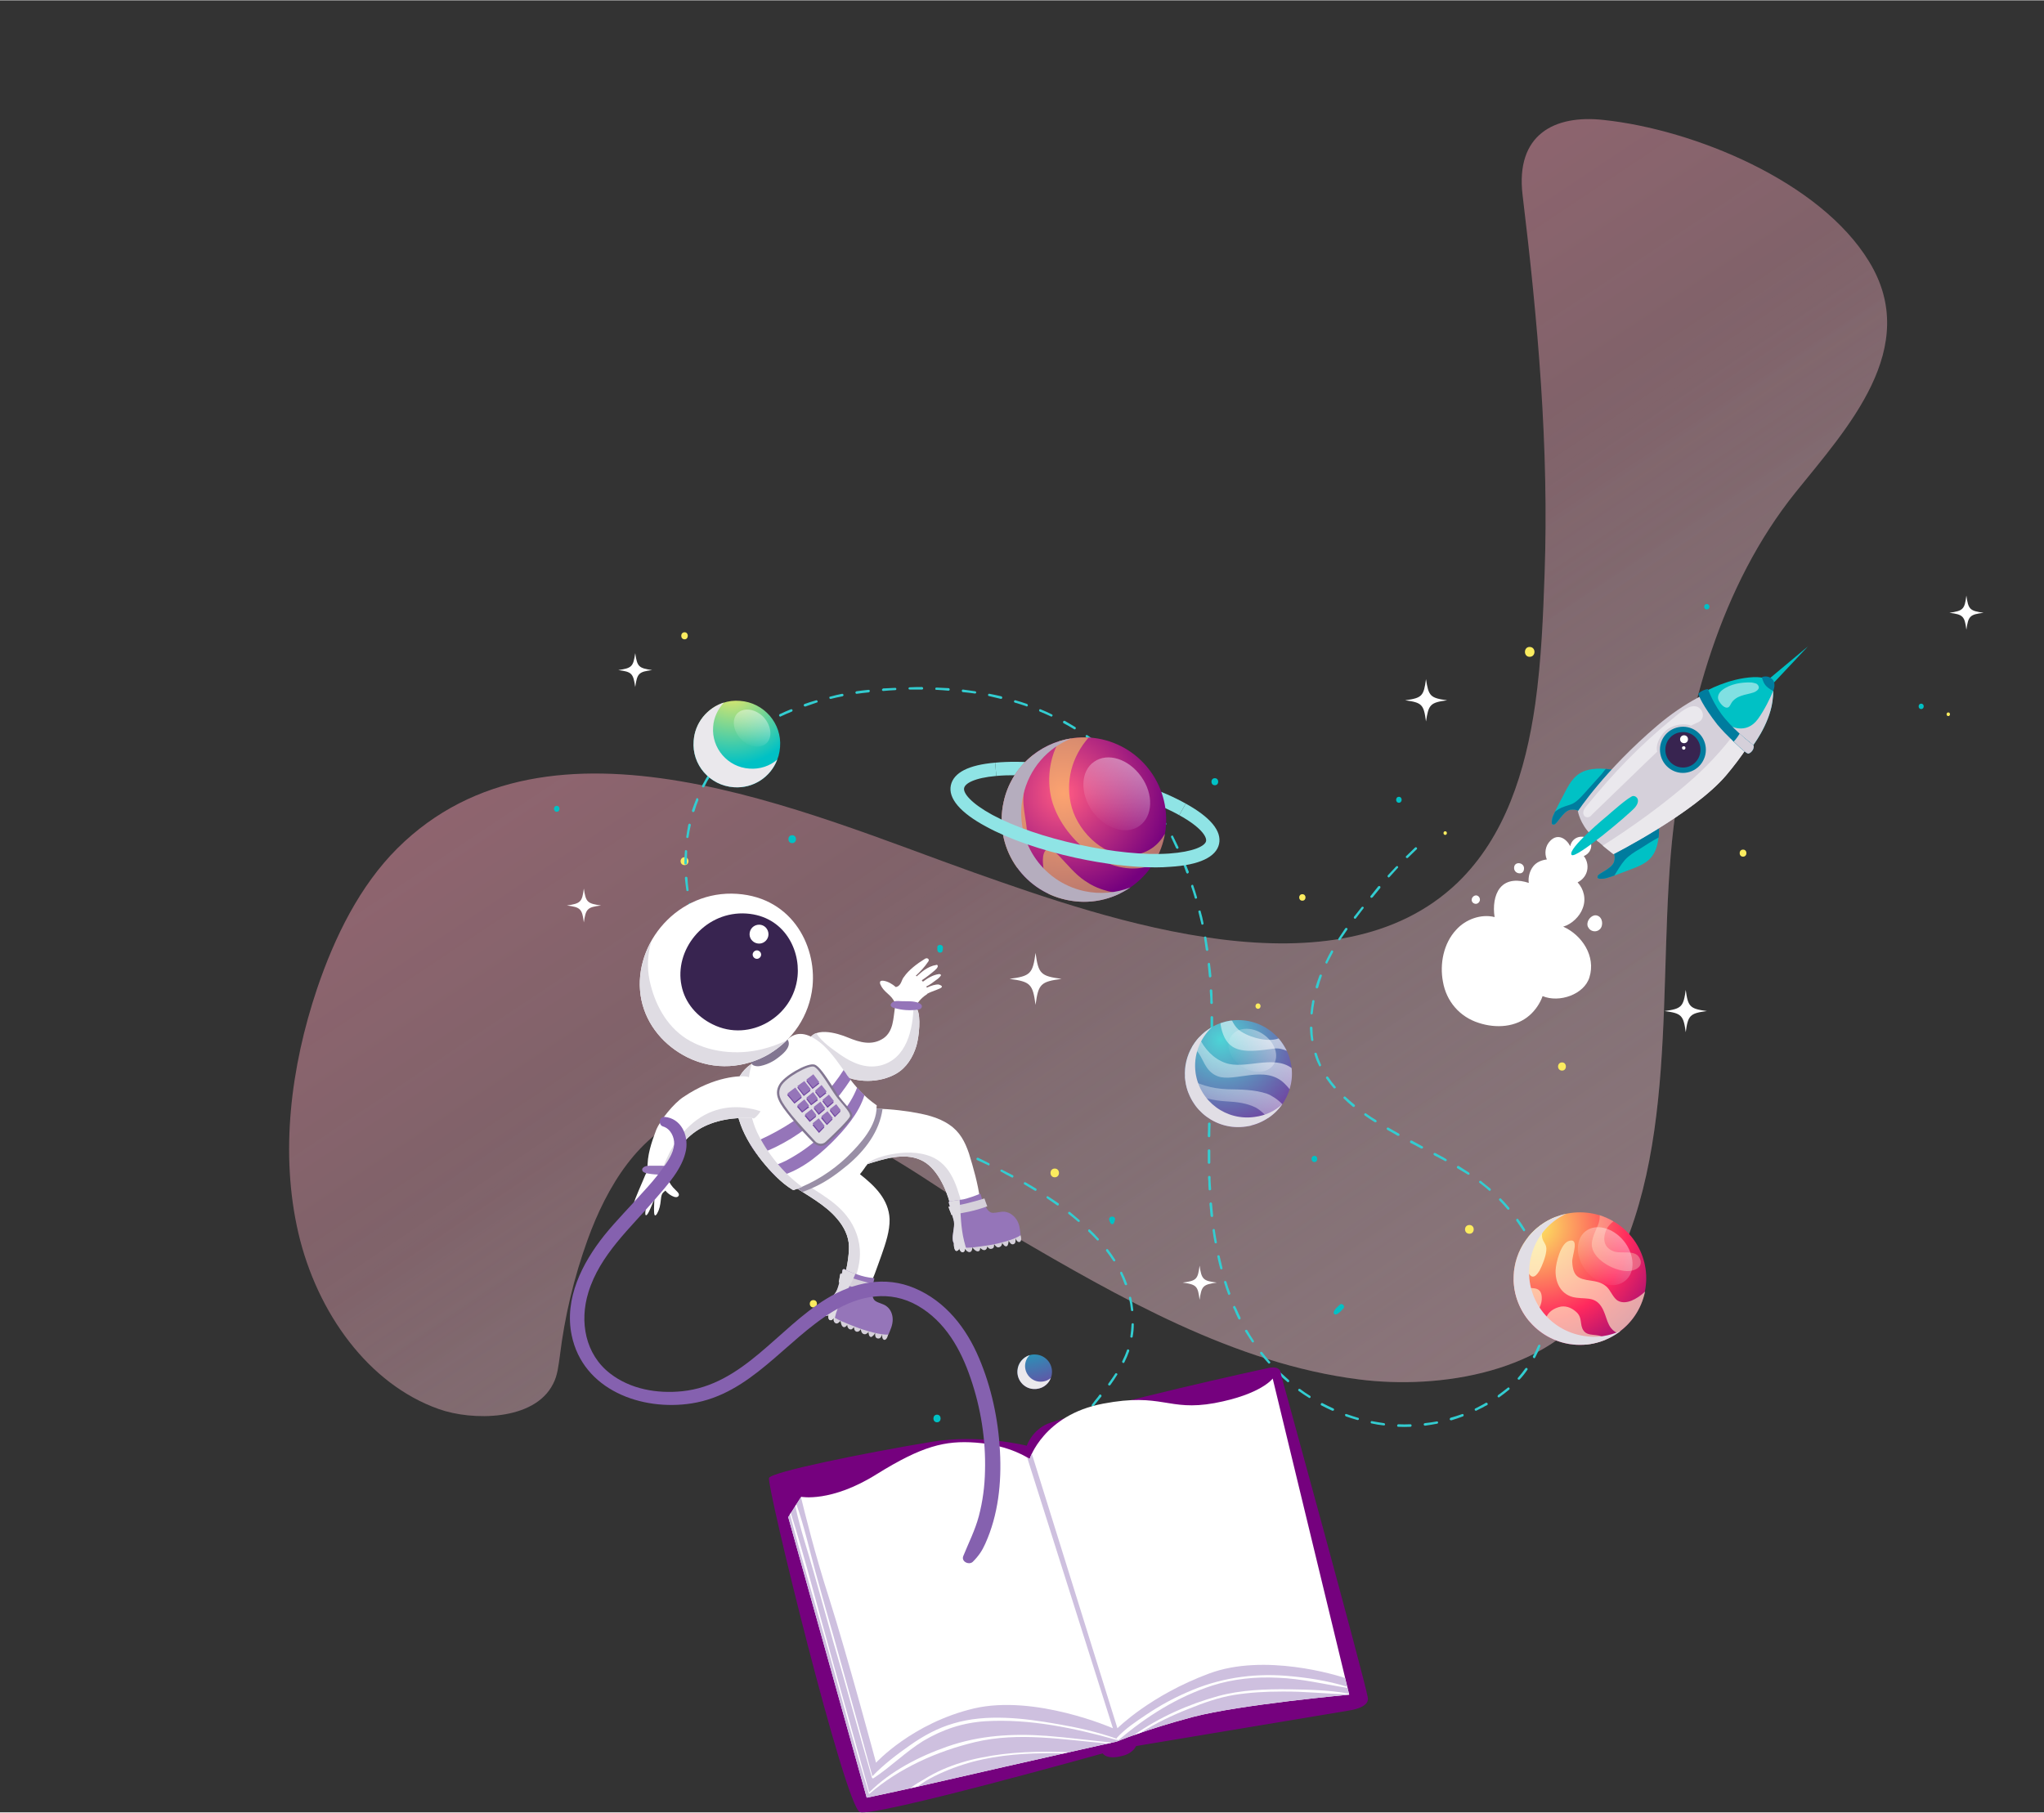 <svg version="1.2" xmlns="http://www.w3.org/2000/svg" viewBox="0 0 724 642" width="1080" height="958">
	<rect x="0" y="0" width="724" height="642" fill="#333333" stroke="none"/>
	<title>2624667-ai</title>
	<defs>
		<clipPath clipPathUnits="userSpaceOnUse" id="cp1">
			<path d="m723.97 670.35h-1085.94v-678.7h1085.94z"/>
		</clipPath>
		<clipPath clipPathUnits="userSpaceOnUse" id="cp2">
			<path d="m723.97 670.35h-1085.94v-678.7h1085.94z"/>
		</clipPath>
		<linearGradient id="g1" x2="1" gradientUnits="userSpaceOnUse" gradientTransform="matrix(405.947,636.562,-1136.064,724.488,520.225,-39.064)">
			<stop offset="0" stop-color="#ff96b0" stop-opacity="1"/>
			<stop offset="1" stop-color="#ffffff" stop-opacity="0"/>
		</linearGradient>
		<linearGradient id="g2" x2="1" gradientUnits="userSpaceOnUse" gradientTransform="matrix(-262.432,-388.905,683.661,-461.331,408.854,812.835)">
			<stop offset="0" stop-color="#ff96b0" stop-opacity="1"/>
			<stop offset="1" stop-color="#ffffff" stop-opacity="0"/>
		</linearGradient>
		<radialGradient id="g3" cx="0" cy="0" r="1" gradientUnits="userSpaceOnUse" gradientTransform="matrix(19.587,25.572,-25.572,19.587,432.417,368.229)">
			<stop offset="0" stop-color="#4dd4d6"/>
			<stop offset="1" stop-color="#7045a1"/>
		</radialGradient>
		<linearGradient id="g4" x2="1" gradientUnits="userSpaceOnUse" gradientTransform="matrix(-34.506,55.908,-126.987,-78.376,463.859,359.566)">
			<stop offset="0" stop-color="#ffffff" stop-opacity="1"/>
			<stop offset="1" stop-color="#ffffff" stop-opacity="0"/>
		</linearGradient>
		<linearGradient id="g5" x2="1" gradientUnits="userSpaceOnUse" gradientTransform="matrix(-33.108,53.643,-121.806,-75.178,460.044,353.596)">
			<stop offset="0" stop-color="#ffffff" stop-opacity="1"/>
			<stop offset="1" stop-color="#ffffff" stop-opacity="0"/>
		</linearGradient>
		<linearGradient id="g6" x2="1" gradientUnits="userSpaceOnUse" gradientTransform="matrix(-35.256,57.124,-135.577,-83.677,462.749,362.724)">
			<stop offset="0" stop-color="#ffffff" stop-opacity="1"/>
			<stop offset="1" stop-color="#ffffff" stop-opacity="0"/>
		</linearGradient>
		<linearGradient id="g7" x2="1" gradientUnits="userSpaceOnUse" gradientTransform="matrix(-32.763,53.084,-192.642,-118.897,456.966,365.473)">
			<stop offset="0" stop-color="#ffffff" stop-opacity="1"/>
			<stop offset="1" stop-color="#ffffff" stop-opacity="0"/>
		</linearGradient>
		<linearGradient id="g8" x2="1" gradientUnits="userSpaceOnUse" gradientTransform="matrix(-28.951,21.145,-26.06,-35.681,473.025,365.43)">
			<stop offset="0" stop-color="#ffffff" stop-opacity="1"/>
			<stop offset="1" stop-color="#ffffff" stop-opacity="0"/>
		</linearGradient>
		<radialGradient id="g9" cx="0" cy="0" r="1" gradientUnits="userSpaceOnUse" gradientTransform="matrix(47.839,33.982,-33.982,47.839,543.542,434.284)">
			<stop offset="0" stop-color="#fbec5f"/>
			<stop offset=".568" stop-color="#ff295e"/>
			<stop offset="1" stop-color="#75017e"/>
		</radialGradient>
		<linearGradient id="g10" x2="1" gradientUnits="userSpaceOnUse" gradientTransform="matrix(-26.409,35.711,-45.337,-33.528,600.93,426.265)">
			<stop offset="0" stop-color="#ffffff" stop-opacity="1"/>
			<stop offset="1" stop-color="#ffffff" stop-opacity="0"/>
		</linearGradient>
		<radialGradient id="g11" cx="0" cy="0" r="1" gradientUnits="userSpaceOnUse" gradientTransform="matrix(22.869,15.758,-15.758,22.869,259.148,243.101)">
			<stop offset="0" stop-color="#fbec5f"/>
			<stop offset="1" stop-color="#00c1c5"/>
		</radialGradient>
		<linearGradient id="g12" x2="1" gradientUnits="userSpaceOnUse" gradientTransform="matrix(-10.045,25.917,-30.785,-11.932,282.049,241.278)">
			<stop offset="0" stop-color="#ffffff" stop-opacity="1"/>
			<stop offset="1" stop-color="#ffffff" stop-opacity="0"/>
		</linearGradient>
		<radialGradient id="g13" cx="0" cy="0" r="1" gradientUnits="userSpaceOnUse" gradientTransform="matrix(25.999,14.859,-14.859,25.999,362.315,464.056)">
			<stop offset=".235" stop-color="#00c1c5"/>
			<stop offset="1" stop-color="#7045a1"/>
		</radialGradient>
		<radialGradient id="g14" cx="0" cy="0" r="1" gradientUnits="userSpaceOnUse" gradientTransform="matrix(31.321,23.18,-23.18,31.321,376.777,281.014)">
			<stop offset="0" stop-color="#ff5a83"/>
			<stop offset="1" stop-color="#75017e"/>
		</radialGradient>
		<linearGradient id="g15" x2="1" gradientUnits="userSpaceOnUse" gradientTransform="matrix(-30.038,46.186,-56.34,-36.642,434.239,255.59)">
			<stop offset="0" stop-color="#ffffff" stop-opacity="1"/>
			<stop offset="1" stop-color="#ffffff" stop-opacity="0"/>
		</linearGradient>
		<clipPath clipPathUnits="userSpaceOnUse" id="cp3">
			<path d="m723.97 670.35h-1085.94v-678.7h1085.94z"/>
		</clipPath>
	</defs>
	<style>
		.s0 { fill: #2b1645 } 
		.s1 { opacity: .5;mix-blend-mode: overlay;fill: url(#g1) } 
		.s2 { opacity: .5;mix-blend-mode: overlay;fill: url(#g2) } 
		.s3 { fill: #fbec5f } 
		.s4 { fill: #00c1c5 } 
		.s5 { fill: #ffffff } 
		.s6 { fill: #33cdd1 } 
		.s7 { fill: #75017e } 
		.s8 { fill: #cec0df } 
		.s9 { fill: #007c9e } 
		.s10 { fill: #d5d0da } 
		.s11 { mix-blend-mode: multiply;fill: #eae8ec } 
		.s12 { mix-blend-mode: multiply;fill: #d5d0da } 
		.s13 { fill: #382450 } 
		.s14 { opacity: .5;mix-blend-mode: overlay;fill: #ffffff } 
		.s15 { fill: #dfdce3 } 
		.s16 { fill: #9575b9 } 
		.s17 { fill: #998fa6 } 
		.s18 { fill: #827691 } 
		.s19 { fill: #7045a1 } 
		.s20 { mix-blend-mode: multiply;fill: #dfdce3 } 
		.s21 { fill: #8561af } 
		.s22 { fill: url(#g3) } 
		.s23 { opacity: .8;mix-blend-mode: overlay;fill: url(#g4) } 
		.s24 { opacity: .8;mix-blend-mode: overlay;fill: url(#g5) } 
		.s25 { opacity: .8;mix-blend-mode: overlay;fill: url(#g6) } 
		.s26 { opacity: .8;mix-blend-mode: overlay;fill: url(#g7) } 
		.s27 { mix-blend-mode: overlay;fill: url(#g8) } 
		.s28 { mix-blend-mode: multiply;fill: #e1dee5 } 
		.s29 { fill: url(#g9) } 
		.s30 { opacity: .8;mix-blend-mode: overlay;fill: #fef9cc } 
		.s31 { opacity: .4;mix-blend-mode: overlay;fill: #fef9cc } 
		.s32 { mix-blend-mode: overlay;fill: #fef9cc } 
		.s33 { mix-blend-mode: overlay;fill: url(#g10) } 
		.s34 { fill: url(#g11) } 
		.s35 { mix-blend-mode: overlay;fill: url(#g12) } 
		.s36 { fill: url(#g13) } 
		.s37 { fill: #8fe4e5 } 
		.s38 { fill: url(#g14) } 
		.s39 { opacity: .5;mix-blend-mode: overlay;fill: #fbec5f } 
		.s40 { mix-blend-mode: multiply;fill: #b5adbe } 
		.s41 { mix-blend-mode: overlay;fill: url(#g15) } 
		.s42 { fill: #1d262d } 
	</style>
	<g id="BACKGROUND">
	</g>
	<g id="OBJECTS">
		<g id="&lt;Group&gt;">
			<g id="&lt;Group&gt;">
				<g id="&lt;Clip Group&gt;" clip-path="url(#cp1)">
				</g>
				<g id="&lt;Clip Group&gt;" clip-path="url(#cp2)">
					<g id="&lt;Group&gt;">
						<g id="&lt;Group&gt;">
							<g id="&lt;Group&gt;">
								<g id="&lt;Group&gt;">
									<path id="&lt;Path&gt;" class="s0" d="m1168.8 689.6c3.2-41.5-30.9-82.5-73.8-88.8-15.7-2.4-32.6-0.7-46.9-7.4-19.8-9.2-28.8-31.4-32.9-52.1-4.2-20.7-5.5-42.7-17-60.6-7.9-12.4-20.1-21.7-29.6-33-22.7-26.9-29.2-63-31.7-97.6-2-28.2-1.6-57.8 11.5-83.1 19.2-37 60.4-56.6 101.6-71 38.6-55.6 110-61.9 174.7-65.2 30.7-1.6 61.5-3 92.1-0.2 43.3 4 85.6 16.7 123.5 37.1 28.1 15.1 54.4 35.2 69.5 62.5 13.6 24.6 17 54.3 9.3 81.2-7.7 26.9-26.5 50.7-51.3 65.2-14.6 8.5-31 13.9-46.2 21.4-11.4 5.6-22.3 12.7-29.3 23-12.4 18.1-9.9 41.8-5 63 5 21.1 11.8 42.9 6.8 63.9-5 20.4-21.6 37.8-42.4 44.2-15 4.6-31.5 3.8-46.3 9.2-24.2 8.8-39.6 35.7-34.5 60z"/>
								</g>
								<path id="&lt;Path&gt;" class="s1" d="m543.8 249.3c-3.4 23.8-10.7 47.1-27.5 63.3-43 41.3-123.1 13.5-171.1-3.5-59.4-21.1-150.4-62.5-204.5-8.6-13.2 13.2-22.1 31.1-28.4 49.7-9.3 27.7-13.2 58.3-6.6 86.6 6.6 28.2 24.8 53.5 49.7 62.3 11.7 4.2 33.9 4.3 40.5-8.9 1.6-3 1.9-6.5 2.4-9.9 1.7-14 5-27.8 9.8-41.1 6.8-18.8 18.2-38 37.1-44.6 39.4-13.8 82.2 24.6 113.5 42.9 37.7 22 78.5 45.5 122.6 51.1 28.8 3.7 67.7-2.5 84.5-28.7 30.3-47.3 20.6-113.6 27-167.1 4.9-41.6 16.5-85.3 43.3-118.6 18.1-22.5 44.7-51.1 25.9-81.7-17.3-28.4-62-46.7-93.9-50.1-17.7-2-31.3 5.3-28.8 26.5 5.4 44.6 9.4 89.5 7.8 134.5-0.5 14.3-1.1 30.2-3.3 45.9z"/>
								<path id="&lt;Path&gt;" class="s2" d="m543.8 249.3c-3.4 23.8-10.7 47.1-27.5 63.3-43 41.3-123.1 13.5-171.1-3.5-59.4-21.1-150.4-62.5-204.5-8.6-13.2 13.2-22.1 31.1-28.4 49.7-9.3 27.7-13.2 58.3-6.6 86.6 6.6 28.2 24.8 53.5 49.7 62.3 11.7 4.2 33.9 4.3 40.5-8.9 1.6-3 1.9-6.5 2.4-9.9 1.7-14 5-27.8 9.8-41.1 6.8-18.8 18.2-38 37.1-44.6 39.4-13.8 82.2 24.6 113.5 42.9 37.7 22 78.5 45.5 122.6 51.1 28.8 3.7 67.7-2.5 84.5-28.7 30.3-47.3 20.6-113.6 27-167.1 4.9-41.6 16.5-85.3 43.3-118.6 18.1-22.5 44.7-51.1 25.9-81.7-17.3-28.4-62-46.7-93.9-50.1-17.7-2-31.3 5.3-28.8 26.5 5.4 44.6 9.4 89.5 7.8 134.5-0.5 14.3-1.1 30.2-3.3 45.9z"/>
								<g id="&lt;Group&gt;">
									<g id="&lt;Group&gt;">
										<path id="&lt;Path&gt;" class="s3" d="m242.5 306.4c-1.9 0-1.9-2.8 0-2.8 1.8 0 1.8 2.8 0 2.8z"/>
									</g>
								</g>
								<g id="&lt;Group&gt;">
									<g id="&lt;Group&gt;">
										<path id="&lt;Path&gt;" class="s3" d="m242.5 226.4c-1.6 0-1.6-2.5 0-2.5 1.5 0 1.5 2.5 0 2.5z"/>
									</g>
								</g>
								<g id="&lt;Group&gt;">
									<g id="&lt;Group&gt;">
										<path id="&lt;Path&gt;" class="s3" d="m461.3 319c-1.5 0-1.5-2.3 0-2.3 1.5 0 1.5 2.3 0 2.3z"/>
									</g>
								</g>
								<g id="&lt;Group&gt;">
									<g id="&lt;Group&gt;">
										<path id="&lt;Path&gt;" class="s3" d="m445.6 357.3c-1.2 0-1.2-1.9 0-1.9 1.2 0 1.2 1.9 0 1.9z"/>
									</g>
								</g>
								<g id="&lt;Group&gt;">
									<g id="&lt;Group&gt;">
										<path id="&lt;Path&gt;" class="s3" d="m373.6 417c-2 0-2-3.1 0-3.1 2 0 2 3.1 0 3.1z"/>
									</g>
								</g>
								<g id="&lt;Group&gt;">
									<g id="&lt;Group&gt;">
										<path id="&lt;Path&gt;" class="s3" d="m288.1 463.1c-1.7 0-1.7-2.6 0-2.6 1.7 0 1.7 2.6 0 2.6z"/>
									</g>
								</g>
								<g id="&lt;Group&gt;">
									<g id="&lt;Group&gt;">
										<path id="&lt;Path&gt;" class="s3" d="m617.4 303.4c-1.6 0-1.6-2.5 0-2.5 1.6 0 1.6 2.5 0 2.5z"/>
									</g>
								</g>
								<g id="&lt;Group&gt;">
									<g id="&lt;Group&gt;">
										<path id="&lt;Path&gt;" class="s3" d="m690.1 253.6c-0.8 0-0.8-1.3 0-1.3 0.8 0 0.8 1.3 0 1.3z"/>
									</g>
								</g>
								<g id="&lt;Group&gt;">
									<g id="&lt;Group&gt;">
										<path id="&lt;Path&gt;" class="s3" d="m541.8 232.6c-2.2 0-2.2-3.5 0-3.5 2.3 0 2.3 3.5 0 3.5z"/>
									</g>
								</g>
								<g id="&lt;Group&gt;">
									<g id="&lt;Group&gt;">
										<path id="&lt;Path&gt;" class="s3" d="m511.9 295.7c-0.8 0-0.8-1.3 0-1.3 0.8 0 0.8 1.3 0 1.3z"/>
									</g>
								</g>
								<g id="&lt;Group&gt;">
									<g id="&lt;Group&gt;">
										<path id="&lt;Path&gt;" class="s3" d="m553.3 379.2c-1.9 0-1.9-2.9 0-2.9 1.8 0 1.8 2.9 0 2.9z"/>
									</g>
								</g>
								<g id="&lt;Group&gt;">
									<g id="&lt;Group&gt;">
										<path id="&lt;Path&gt;" class="s3" d="m520.5 437c-2.1 0-2.1-3.1 0-3.1 2 0 2 3.1 0 3.1z"/>
									</g>
								</g>
								<g id="&lt;Group&gt;">
									<g id="&lt;Group&gt;">
										<path id="&lt;Path&gt;" class="s4" d="m430.3 278.1c-1.6 0-1.6-2.5 0-2.5 1.6 0 1.6 2.5 0 2.5z"/>
									</g>
								</g>
								<g id="&lt;Group&gt;">
									<g id="&lt;Group&gt;">
										<path id="&lt;Path&gt;" class="s4" d="m334 335.7q0 0.4-0.1 0.8c0 0.4-0.2 0.8-0.7 0.9-0.1 0-0.3 0-0.5 0-0.4-0.1-0.6-0.5-0.7-0.9q0-0.4 0-0.8c-0.2-1.4 2.1-1.4 2 0z"/>
									</g>
								</g>
								<g id="&lt;Group&gt;">
									<g id="&lt;Group&gt;">
										<path id="&lt;Path&gt;" class="s4" d="m465.6 411.6c-1.4 0-1.4-2.2 0-2.2 1.3 0 1.3 2.2 0 2.2z"/>
									</g>
								</g>
								<g id="&lt;Group&gt;">
									<g id="&lt;Group&gt;">
										<path id="&lt;Path&gt;" class="s4" d="m394.9 432.2c-0.1 0.4-0.2 0.7-0.4 1.1-0.2 0.4-0.9 0.4-1.1 0-0.2-0.4-0.4-0.7-0.5-1.1-0.4-1.7 2.5-1.7 2 0z"/>
									</g>
								</g>
								<g id="&lt;Group&gt;">
									<g id="&lt;Group&gt;">
										<path id="&lt;Path&gt;" class="s4" d="m280.6 298.6c-1.8 0-1.8-2.8 0-2.8 1.8 0 1.8 2.8 0 2.8z"/>
									</g>
								</g>
								<g id="&lt;Group&gt;">
									<g id="&lt;Group&gt;">
										<path id="&lt;Path&gt;" class="s4" d="m680.5 251.1c-1.2 0-1.2-1.9 0-1.9 1.2 0 1.2 1.9 0 1.9z"/>
									</g>
								</g>
								<g id="&lt;Group&gt;">
									<g id="&lt;Group&gt;">
										<path id="&lt;Path&gt;" class="s4" d="m604.6 215.8c-1.3 0-1.3-1.9 0-1.9 1.2 0 1.2 1.9 0 1.9z"/>
									</g>
								</g>
								<g id="&lt;Group&gt;">
									<g id="&lt;Group&gt;">
										<path id="&lt;Path&gt;" class="s4" d="m495.5 284.3c-1.3 0-1.3-2.1 0-2.1 1.3 0 1.3 2.1 0 2.1z"/>
									</g>
								</g>
								<g id="&lt;Group&gt;">
									<g id="&lt;Group&gt;">
										<path id="&lt;Path&gt;" class="s4" d="m475.8 463.5c-0.8 0.8-1.5 1.8-2.6 2.1-0.5 0.1-0.9-0.3-0.8-0.8 0.3-1.1 1.3-1.8 2.1-2.6 0.8-0.9 2.2 0.5 1.3 1.3z"/>
									</g>
								</g>
								<g id="&lt;Group&gt;">
									<g id="&lt;Group&gt;">
										<path id="&lt;Path&gt;" class="s4" d="m331.9 503.8c-1.7 0-1.7-2.7 0-2.7 1.7 0 1.7 2.7 0 2.7z"/>
									</g>
								</g>
								<g id="&lt;Group&gt;">
									<g id="&lt;Group&gt;">
										<path id="&lt;Path&gt;" class="s4" d="m197.2 287.5c-1.3 0-1.3-2.1 0-2.1 1.3 0 1.3 2.1 0 2.1z"/>
									</g>
								</g>
								<g id="&lt;Group&gt;">
									<path id="&lt;Path&gt;" class="s5" d="m357.6 346.7c7.4 1 8.2 1.8 9.2 9.2 1-7.4 1.8-8.2 9.2-9.2-7.4-1-8.2-1.8-9.2-9.2-1 7.4-1.8 8.2-9.2 9.2z"/>
								</g>
								<g id="&lt;Group&gt;">
									<path id="&lt;Path&gt;" class="s5" d="m497.7 248c6 0.8 6.6 1.5 7.4 7.5 0.9-6 1.5-6.7 7.5-7.5-6-0.8-6.6-1.5-7.5-7.5-0.8 6-1.4 6.7-7.4 7.5z"/>
								</g>
								<g id="&lt;Group&gt;">
									<path id="&lt;Path&gt;" class="s5" d="m589.6 358.1c6 0.8 6.7 1.5 7.5 7.5 0.8-6 1.5-6.7 7.5-7.5-6-0.8-6.7-1.5-7.5-7.5-0.8 6-1.5 6.7-7.5 7.5z"/>
								</g>
								<g id="&lt;Group&gt;">
									<path id="&lt;Path&gt;" class="s5" d="m690.5 217c4.8 0.6 5.4 1.2 6 6 0.7-4.8 1.2-5.4 6.1-6-4.9-0.7-5.4-1.2-6.1-6.1-0.6 4.9-1.2 5.4-6 6.1z"/>
								</g>
								<g id="&lt;Group&gt;">
									<path id="&lt;Path&gt;" class="s5" d="m200.8 320.7c4.8 0.6 5.4 1.2 6 6 0.7-4.8 1.2-5.4 6.1-6-4.9-0.7-5.4-1.2-6.1-6-0.6 4.8-1.2 5.3-6 6z"/>
								</g>
								<g id="&lt;Group&gt;">
									<path id="&lt;Path&gt;" class="s5" d="m418.9 454.3c4.9 0.7 5.4 1.2 6 6.1 0.7-4.9 1.2-5.4 6.1-6.1-4.9-0.6-5.4-1.2-6.1-6-0.6 4.8-1.1 5.4-6 6z"/>
								</g>
								<g id="&lt;Group&gt;">
									<path id="&lt;Path&gt;" class="s5" d="m219 237.3c4.8 0.6 5.3 1.2 6 6 0.7-4.8 1.2-5.4 6-6-4.8-0.7-5.3-1.2-6-6-0.7 4.8-1.2 5.3-6 6z"/>
								</g>
							</g>
							<g id="&lt;Group&gt;">
								<g id="&lt;Group&gt;">
									<path id="&lt;Path&gt;" class="s6" d="m566.4 293.8q0.1 0 0.2-0.1 0.9-0.7 1.7-1.3c0.2-0.2 0.2-0.4 0.1-0.6-0.1-0.2-0.4-0.3-0.6-0.1q-0.9 0.6-1.7 1.3c-0.2 0.2-0.2 0.4-0.1 0.6q0.2 0.2 0.4 0.2z"/>
								</g>
								<g id="&lt;Group&gt;">
									<path id="&lt;Compound Path&gt;" class="s6" d="m381.5 551.2q0.1 0 0.2 0c0.2-0.1 0.3-0.4 0.2-0.6q-1-1.9-1.8-3.9c-0.1-0.2-0.3-0.3-0.5-0.2-0.3 0.1-0.4 0.3-0.3 0.6q0.8 2 1.8 3.9c0.1 0.2 0.3 0.2 0.4 0.2zm-3.5-8.7q0.1 0 0.1 0c0.3-0.1 0.4-0.4 0.3-0.6q-0.6-2-1-4.1c-0.1-0.2-0.3-0.4-0.5-0.3-0.2 0-0.4 0.2-0.3 0.5q0.4 2.1 1 4.2c0.1 0.2 0.2 0.3 0.4 0.3zm-1.8-9.3q0 0 0 0c0.3 0 0.4-0.2 0.4-0.5q-0.2-1.6-0.2-3.2 0-0.5 0-1c-0.1-0.2-0.2-0.4-0.5-0.4q0 0 0 0c-0.2 0-0.4 0.2-0.4 0.4q0 0.5 0 1 0.1 1.7 0.3 3.3c0 0.3 0.2 0.4 0.4 0.4zm-0.1-9.4c0.2 0 0.4-0.2 0.4-0.4q0.2-2.1 0.6-4.2c0.1-0.2-0.1-0.5-0.3-0.5-0.3 0-0.5 0.1-0.5 0.3q-0.4 2.2-0.6 4.3c0 0.3 0.1 0.5 0.4 0.5q0 0 0 0zm1.8-9.2c0.2-0.1 0.4-0.2 0.4-0.4q0.7-2 1.5-3.9c0.1-0.3 0-0.5-0.2-0.6-0.3-0.1-0.5 0-0.6 0.2q-0.8 2-1.5 4.1c-0.1 0.2 0.1 0.5 0.3 0.5q0.1 0.1 0.1 0.1zm121.7-9.2c0.2 0 0.4-0.2 0.4-0.5 0-0.2-0.2-0.4-0.4-0.4q-2.2 0.1-4.3 0c-0.2 0-0.4 0.2-0.4 0.4-0.1 0.3 0.1 0.5 0.4 0.5q2.1 0.1 4.3 0 0 0 0 0zm5.1-0.4q0 0 0.1 0 2.1-0.3 4.2-0.7c0.3 0 0.4-0.3 0.4-0.5-0.1-0.2-0.3-0.4-0.5-0.3q-2.1 0.4-4.2 0.6c-0.3 0.1-0.5 0.3-0.4 0.5 0 0.2 0.2 0.4 0.4 0.4zm-14.5-0.1c0.2 0 0.4-0.1 0.4-0.3 0-0.3-0.2-0.5-0.4-0.5q-2.1-0.3-4.2-0.7c-0.2-0.1-0.5 0.1-0.5 0.3 0 0.3 0.1 0.5 0.3 0.5q2.2 0.5 4.3 0.7 0 0 0.1 0zm23.8-1.8q0 0 0.1 0 2-0.6 4.1-1.4c0.2-0.1 0.3-0.3 0.2-0.6-0.1-0.2-0.3-0.3-0.5-0.2q-2 0.7-4.1 1.3c-0.2 0.1-0.3 0.3-0.3 0.6 0.1 0.2 0.3 0.3 0.5 0.3zm-33.1-0.1c0.2 0 0.4-0.1 0.4-0.3 0.1-0.2 0-0.5-0.3-0.5q-2-0.6-4-1.3c-0.2-0.1-0.5 0-0.6 0.2 0 0.2 0.1 0.5 0.3 0.6q2 0.7 4.1 1.3 0.1 0 0.1 0zm-99.2 2.9q0.2 0 0.4-0.2l0.1-0.2c0.6-1.1 1.4-2.2 2.2-3.4 0.1-0.2 0.1-0.4-0.1-0.6-0.2-0.1-0.5-0.1-0.6 0.1-0.9 1.2-1.6 2.4-2.3 3.5l-0.1 0.2c-0.1 0.2 0 0.4 0.2 0.6q0.1 0 0.2 0zm141.1-6.2q0.1 0 0.1 0 1.1-0.6 2.2-1.1 0.8-0.5 1.7-0.9c0.2-0.2 0.2-0.4 0.1-0.6-0.1-0.2-0.4-0.3-0.6-0.2q-0.8 0.5-1.6 0.9-1.1 0.6-2.1 1.1c-0.3 0.1-0.3 0.3-0.2 0.6 0 0.1 0.2 0.2 0.4 0.2zm-50.7 0c0.2 0 0.3-0.1 0.4-0.2 0.1-0.2 0-0.5-0.2-0.6q-2-0.9-3.9-1.9c-0.2-0.1-0.4 0-0.5 0.2-0.2 0.2-0.1 0.5 0.1 0.6q1.9 1 3.9 1.9 0.1 0 0.2 0zm58.8-4.7q0.1 0 0.2-0.1 1.8-1.3 3.5-2.7c0.1-0.1 0.2-0.4 0-0.6-0.1-0.2-0.4-0.2-0.6 0q-1.6 1.3-3.4 2.6c-0.1 0.1-0.2 0.4-0.1 0.6q0.2 0.2 0.4 0.2zm-143.8 3.2q0.2 0 0.3-0.2 1.1-1.4 2.2-2.7l0.5-0.6c0.1-0.2 0.1-0.5-0.1-0.6-0.2-0.2-0.4-0.2-0.6 0l-0.5 0.7q-1.1 1.3-2.1 2.7c-0.2 0.2-0.2 0.4 0 0.6q0.2 0.1 0.3 0.1zm76.7-3q0.2 0 0.4-0.2c0.1-0.2 0-0.5-0.2-0.6q-1.8-1.1-3.5-2.4c-0.2-0.1-0.4-0.1-0.6 0.1-0.1 0.2-0.1 0.5 0.1 0.6q1.8 1.3 3.6 2.4 0.1 0.1 0.2 0.1zm74.2-6.5q0.2 0 0.3-0.1 1.5-1.6 2.7-3.4c0.2-0.1 0.1-0.4-0.1-0.6-0.2-0.1-0.4-0.1-0.6 0.1q-1.2 1.7-2.6 3.3c-0.2 0.2-0.2 0.5 0 0.6q0.1 0.1 0.3 0.1zm-81.7 0.9q0.1 0 0.3-0.2c0.1-0.1 0.1-0.4-0.1-0.6q-1.6-1.4-3.1-2.8c-0.2-0.2-0.5-0.2-0.6 0-0.2 0.1-0.2 0.4 0 0.6q1.5 1.5 3.2 2.9 0.1 0.1 0.3 0.1zm-63.4 1.2q0.2-0.1 0.4-0.2c0.9-1.3 1.7-2.4 2.4-3.6 0.2-0.2 0.1-0.4-0.1-0.5-0.2-0.2-0.5-0.1-0.6 0.1-0.7 1.1-1.5 2.2-2.4 3.5-0.2 0.2-0.1 0.4 0.1 0.6q0.1 0.1 0.2 0.1zm150.5-9.7q0.3 0 0.4-0.3 1-1.9 1.8-3.9c0.1-0.2 0-0.5-0.2-0.6-0.2 0-0.5 0.1-0.6 0.3q-0.8 2-1.8 3.8c-0.1 0.2 0 0.5 0.2 0.6q0.1 0.1 0.2 0.1zm-93.9 1.9q0.2 0 0.3-0.1c0.2-0.2 0.2-0.5 0-0.6q-1.4-1.6-2.7-3.3c-0.2-0.2-0.4-0.2-0.6-0.1-0.2 0.2-0.2 0.4-0.1 0.6q1.3 1.7 2.8 3.3 0.1 0.2 0.3 0.2zm-51.6-0.2c0.2 0 0.3-0.1 0.4-0.3q1-2 1.7-4c0-0.2-0.1-0.5-0.3-0.5-0.2-0.1-0.5 0-0.5 0.2q-0.7 2-1.7 4c-0.1 0.2 0 0.4 0.2 0.5q0.1 0.1 0.2 0.1zm148.9-10.5c0.2 0 0.4-0.2 0.4-0.4q0.5-2.1 0.8-4.2c0-0.3-0.2-0.5-0.4-0.5-0.2 0-0.4 0.1-0.5 0.4q-0.2 2.1-0.7 4.1c-0.1 0.3 0 0.5 0.3 0.6q0 0 0.1 0zm-103.1 3.2q0.2 0 0.3 0c0.2-0.2 0.2-0.4 0.1-0.6q-1.2-1.8-2.3-3.7c-0.1-0.2-0.4-0.2-0.6-0.1-0.2 0.1-0.3 0.4-0.1 0.6q1.1 1.8 2.3 3.6 0.1 0.2 0.3 0.2zm-42.9-1.7c0.2 0 0.4-0.1 0.4-0.3q0.4-2.2 0.4-4.4c0-0.2-0.1-0.4-0.4-0.4-0.2 0-0.4 0.2-0.4 0.4q-0.1 2.1-0.4 4.2c-0.1 0.3 0.1 0.5 0.3 0.5q0.1 0 0.1 0zm38.2-6.4q0.1 0 0.2-0.1c0.2-0.1 0.3-0.3 0.2-0.6q-0.7-1.4-1.3-2.8-0.2-0.5-0.5-1c-0.1-0.3-0.3-0.4-0.5-0.3-0.3 0.1-0.4 0.4-0.3 0.6q0.3 0.5 0.5 1 0.6 1.5 1.3 2.9c0.1 0.2 0.3 0.3 0.4 0.3zm108.9-4.5c0.2 0 0.4-0.2 0.4-0.4q0-0.9 0-1.7-0.1-1.3-0.2-2.6c0-0.3-0.2-0.4-0.5-0.4-0.2 0-0.4 0.2-0.4 0.4q0.2 1.3 0.2 2.6 0.1 0.9 0.1 1.7c0 0.2 0.1 0.4 0.4 0.4q0 0 0 0zm-146.9 1.5q0 0 0.1 0c0.2 0 0.4-0.2 0.3-0.5q-0.2-2.1-0.7-4.2c0-0.3-0.3-0.4-0.5-0.4-0.2 0.1-0.4 0.3-0.3 0.5q0.5 2.1 0.7 4.2c0 0.3 0.2 0.4 0.4 0.4zm34.4-5.7q0-0.1 0.1-0.1c0.2-0.1 0.4-0.3 0.3-0.5q-0.8-2-1.4-4.1c-0.1-0.2-0.3-0.3-0.5-0.3-0.3 0.1-0.4 0.4-0.3 0.6q0.6 2 1.4 4.1c0 0.1 0.2 0.3 0.4 0.3zm111.5-5.2q0 0 0.1 0c0.2 0 0.4-0.2 0.3-0.5q-0.4-2.1-1.1-4.2c0-0.2-0.3-0.3-0.5-0.3-0.2 0.1-0.4 0.4-0.3 0.6q0.6 2 1.1 4.1c0 0.2 0.2 0.4 0.4 0.3zm-148 1.7q0 0 0.1 0c0.2-0.1 0.3-0.3 0.2-0.5q-0.7-2-1.7-4c-0.1-0.2-0.3-0.3-0.5-0.2-0.2 0.1-0.3 0.3-0.2 0.6q0.9 1.9 1.6 3.9c0.1 0.1 0.3 0.3 0.5 0.2zm33.7-5.6q0 0 0.1 0c0.2 0 0.4-0.3 0.3-0.5q-0.5-2.1-1-4.2c0-0.2-0.3-0.3-0.5-0.3-0.2 0.1-0.4 0.3-0.3 0.5q0.4 2.1 1 4.2c0 0.2 0.2 0.3 0.4 0.3zm111.5-5.1q0.1 0 0.2 0c0.2-0.1 0.3-0.3 0.2-0.6q-0.8-1.9-1.8-3.9c-0.1-0.2-0.4-0.3-0.6-0.2-0.2 0.1-0.3 0.4-0.2 0.6q1 1.9 1.8 3.9c0.1 0.1 0.2 0.2 0.4 0.2zm-149.4 2.3q0.1 0 0.2-0.1c0.2-0.1 0.2-0.3 0.1-0.5q-1.2-1.9-2.5-3.6c-0.1-0.2-0.4-0.2-0.6-0.1-0.2 0.2-0.2 0.5-0.1 0.6q1.3 1.7 2.5 3.5 0.1 0.2 0.4 0.2zm35.9-6.4q0 0 0.1 0c0.2 0 0.4-0.3 0.3-0.5q-0.4-2.1-0.7-4.2c0-0.3-0.2-0.4-0.4-0.4-0.3 0-0.4 0.3-0.4 0.5q0.3 2.2 0.7 4.2c0 0.3 0.2 0.4 0.4 0.4zm109.2-4.3q0.1 0 0.2 0c0.2-0.2 0.3-0.4 0.2-0.6q-1.1-1.9-2.4-3.6c-0.1-0.2-0.4-0.3-0.6-0.1-0.2 0.1-0.2 0.4-0.1 0.6q1.2 1.7 2.4 3.5c0 0.2 0.2 0.2 0.3 0.2zm-151 3.3q0.2 0 0.3-0.1c0.2-0.2 0.2-0.5 0-0.6q-1.4-1.6-3-3.1c-0.1-0.2-0.4-0.2-0.6 0-0.1 0.1-0.1 0.4 0 0.6q1.6 1.5 3 3 0.1 0.2 0.3 0.2zm145.5-10.9q0.1 0 0.2-0.1c0.2-0.2 0.2-0.4 0.1-0.6q-1.4-1.7-2.9-3.2c-0.2-0.2-0.5-0.2-0.6 0-0.2 0.1-0.2 0.4 0 0.6q1.5 1.5 2.8 3.1 0.2 0.2 0.4 0.2zm-105 2.6q0 0 0 0c0.3-0.1 0.4-0.3 0.4-0.5q-0.2-2.1-0.4-4.3c0-0.2-0.2-0.4-0.5-0.4-0.2 0-0.4 0.3-0.4 0.5q0.2 2.2 0.4 4.3c0.1 0.2 0.3 0.4 0.5 0.4zm-47.2 1.7q0.2 0 0.3-0.1c0.1-0.2 0.1-0.5-0.1-0.6q-1.6-1.4-3.3-2.8c-0.2-0.1-0.4-0.1-0.6 0.1-0.1 0.2-0.1 0.4 0.1 0.6q1.7 1.3 3.3 2.7 0.1 0.1 0.3 0.1zm145.6-11q0.1 0 0.3-0.2c0.1-0.1 0.1-0.4-0.1-0.6q-1.2-1-2.5-2-0.4-0.4-0.8-0.7c-0.2-0.1-0.5-0.1-0.6 0.1-0.2 0.2-0.1 0.4 0.1 0.6q0.4 0.3 0.8 0.6 1.3 1 2.5 2.1 0.1 0.1 0.3 0.1zm-153 5.2q0.2 0 0.3-0.2c0.1-0.2 0.1-0.5-0.1-0.6q-1.7-1.2-3.6-2.4c-0.2-0.2-0.4-0.1-0.6 0.1-0.1 0.2 0 0.4 0.2 0.6q1.8 1.2 3.5 2.4 0.1 0.1 0.3 0.1zm53.9-5.4q0 0 0 0c0.2 0 0.4-0.2 0.4-0.4q-0.1-1.5-0.2-2.9 0-0.7 0-1.4c0-0.2-0.2-0.4-0.5-0.4q0 0 0 0c-0.2 0-0.4 0.2-0.4 0.4q0 0.7 0.1 1.4 0 1.5 0.1 2.9c0 0.3 0.2 0.5 0.5 0.4zm91.5-5.5q0.2 0 0.4-0.2c0.1-0.2 0-0.4-0.2-0.6-1.1-0.7-2.3-1.5-3.6-2.3-0.2-0.1-0.5 0-0.6 0.2-0.1 0.2-0.1 0.5 0.1 0.6 1.3 0.8 2.5 1.5 3.7 2.2q0.1 0.1 0.2 0.1zm-153.3 5.7q0.2 0 0.3-0.2c0.1-0.2 0.1-0.5-0.1-0.6q-1.8-1.1-3.7-2.2c-0.2-0.1-0.5-0.1-0.6 0.1-0.1 0.3-0.1 0.5 0.1 0.6q1.9 1.1 3.7 2.2 0.1 0.1 0.3 0.1zm145.2-10.5q0.2 0 0.4-0.2c0.1-0.2 0-0.5-0.2-0.6-1.1-0.7-2.4-1.3-3.8-2.1-0.2-0.1-0.5 0-0.6 0.2-0.1 0.2 0 0.5 0.2 0.6 1.4 0.7 2.6 1.4 3.8 2q0.1 0.1 0.2 0.1zm-153.4 5.8q0.2 0 0.3-0.2c0.1-0.2 0.1-0.5-0.1-0.6q-1.9-1-3.9-2c-0.2-0.1-0.4 0-0.5 0.2-0.1 0.2-0.1 0.4 0.2 0.5q1.9 1.1 3.7 2 0.2 0.1 0.3 0.1zm69.7-4.9c0.2 0 0.4-0.2 0.4-0.4q0-2.1 0-4.3c0-0.2-0.2-0.4-0.5-0.4-0.2 0-0.4 0.2-0.4 0.4q0 2.2 0 4.3c0 0.2 0.2 0.4 0.4 0.4q0.1 0 0.1 0zm-78.1 0.6c0.1 0 0.3-0.1 0.3-0.3 0.1-0.2 0-0.4-0.2-0.5q-1.9-1-3.8-1.9c-0.3-0.1-0.5 0-0.6 0.2-0.1 0.2 0 0.5 0.2 0.6q1.9 0.9 3.9 1.8 0.1 0.1 0.2 0.1zm153.5-6q0.2 0 0.3-0.2c0.1-0.2 0.1-0.5-0.2-0.6q-1.8-1-3.7-2c-0.3-0.1-0.5 0-0.6 0.2-0.1 0.2-0.1 0.4 0.1 0.6q2 1 3.8 2 0.2 0 0.3 0zm-162.1 1.9c0.2 0 0.3-0.1 0.4-0.2 0.1-0.2 0-0.5-0.2-0.6q-2-0.9-3.9-1.8c-0.2-0.1-0.5 0-0.6 0.2-0.1 0.2 0 0.5 0.2 0.6q2 0.9 3.9 1.8 0.1 0 0.2 0zm153.7-6.4q0.3 0 0.4-0.2c0.1-0.2 0-0.4-0.2-0.6-1.3-0.7-2.5-1.4-3.7-2.1-0.2-0.1-0.5 0-0.6 0.2-0.1 0.2 0 0.4 0.2 0.6 1.1 0.6 2.4 1.3 3.7 2.1q0.1 0 0.2 0zm-67 0.5c0.2 0 0.4-0.2 0.4-0.5q0-2.1 0.1-4.2c0-0.3-0.2-0.5-0.4-0.5-0.3 0-0.5 0.2-0.5 0.4q0 2.2-0.1 4.3c0 0.3 0.2 0.5 0.5 0.5q0 0 0 0zm-95.2 2c0.1 0 0.3-0.1 0.3-0.3 0.1-0.2 0-0.4-0.2-0.5q-1.9-0.9-3.9-1.8c-0.2-0.1-0.4 0-0.5 0.2-0.1 0.2-0.1 0.5 0.2 0.6q1.9 0.9 3.9 1.7 0.1 0.1 0.2 0.1zm154.1-7.3q0.2 0 0.4-0.2c0.1-0.2 0-0.4-0.2-0.6q-1.9-1.1-3.5-2.3c-0.2-0.2-0.5-0.1-0.6 0.1-0.2 0.2-0.1 0.4 0.1 0.6q1.7 1.2 3.6 2.4 0.1 0 0.2 0zm-162.7 3.3c0.1 0 0.3-0.1 0.4-0.2 0.1-0.2 0-0.5-0.2-0.6q-2-0.9-3.9-1.8c-0.2-0.1-0.5 0-0.6 0.2-0.1 0.2 0 0.4 0.2 0.6q1.9 0.9 3.9 1.8 0.1 0 0.2 0zm155-8.7q0.2 0 0.3-0.2c0.2-0.2 0.2-0.5 0-0.6q-1.7-1.4-3.2-2.8c-0.2-0.2-0.5-0.2-0.6 0-0.2 0.2-0.2 0.5 0 0.6q1.5 1.5 3.2 2.9 0.2 0.1 0.3 0.1zm-51 1.2c0.2 0 0.4-0.2 0.4-0.4q0.1-2.1 0.2-4.3c0-0.2-0.2-0.4-0.4-0.4-0.3 0-0.5 0.2-0.5 0.4q-0.1 2.1-0.1 4.3c0 0.2 0.2 0.4 0.4 0.4q0 0 0 0zm-112.5 3.4c0.1 0 0.3-0.1 0.4-0.2 0.1-0.2 0-0.5-0.2-0.6q-2-1-3.8-2c-0.3-0.1-0.5 0-0.6 0.2-0.1 0.2-0.1 0.5 0.2 0.6q1.8 1 3.8 2 0.1 0 0.2 0zm-8.4-4.4q0.3 0 0.4-0.2c0.1-0.2 0-0.5-0.2-0.6q-1.9-1-3.7-2.1c-0.2-0.1-0.5 0-0.6 0.2-0.1 0.2 0 0.4 0.2 0.6q1.8 1 3.7 2.1 0.1 0 0.2 0zm165.1-6.8q0.2 0 0.3-0.1c0.2-0.1 0.2-0.4 0-0.6q-1.4-1.6-2.5-3.3c-0.2-0.2-0.4-0.3-0.6-0.2-0.2 0.2-0.3 0.4-0.2 0.6q1.2 1.8 2.7 3.5 0.1 0.1 0.3 0.1zm-43.9-1.6c0.3 0 0.4-0.2 0.5-0.4q0-2.2 0.1-4.3c0-0.2-0.2-0.4-0.4-0.5-0.3 0-0.5 0.2-0.5 0.5q0 2.1-0.1 4.3c0 0.2 0.2 0.4 0.4 0.4q0 0 0 0zm-129.4 3.7q0.3 0 0.4-0.2c0.1-0.2 0.1-0.5-0.1-0.6q-1.9-1.1-3.7-2.2c-0.2-0.1-0.5-0.1-0.6 0.1-0.1 0.2-0.1 0.5 0.1 0.6q1.8 1.1 3.7 2.3 0.1 0 0.2 0zm168.2-9.9q0 0 0.1-0.1c0.2-0.1 0.3-0.3 0.2-0.5q-0.9-2-1.5-4c-0.1-0.2-0.3-0.3-0.6-0.2-0.2 0-0.3 0.3-0.2 0.5q0.6 2.1 1.6 4c0 0.2 0.2 0.3 0.4 0.3zm-176.1 4.9q0.2 0 0.3-0.2c0.1-0.2 0.1-0.5-0.1-0.6q-1.8-1.2-3.6-2.4c-0.2-0.2-0.4-0.1-0.6 0.1-0.1 0.2 0 0.5 0.1 0.6q1.8 1.2 3.6 2.4 0.1 0.1 0.3 0.1zm137.6-8.1c0.3 0 0.4-0.2 0.4-0.5q0.1-2.1 0.1-4.3c0-0.2-0.2-0.4-0.4-0.4-0.2 0-0.4 0.2-0.4 0.4q-0.1 2.2-0.1 4.3c0 0.3 0.2 0.5 0.4 0.5q0 0 0 0zm-145.4 2.7q0.2-0.1 0.4-0.2c0.1-0.2 0.1-0.5-0.1-0.6q-1.7-1.3-3.4-2.6c-0.2-0.2-0.5-0.1-0.6 0-0.2 0.2-0.1 0.5 0.1 0.6q1.6 1.4 3.4 2.7 0.1 0.1 0.2 0.1zm181.1-8.5q0 0 0.1 0c0.2 0 0.4-0.2 0.3-0.5q-0.3-1.8-0.3-3.8 0-0.2 0-0.4c-0.1-0.2-0.3-0.4-0.5-0.4-0.2 0-0.4 0.2-0.4 0.4q0 0.3 0 0.5 0.1 1.9 0.4 3.8c0 0.3 0.2 0.4 0.4 0.4zm-188.4 2.6q0.1 0 0.3-0.2c0.1-0.2 0.1-0.4-0.1-0.6q-1.6-1.4-3.2-2.8c-0.1-0.2-0.4-0.2-0.6 0-0.1 0.2-0.1 0.4 0 0.6q1.6 1.4 3.3 2.9 0.1 0.1 0.3 0.1zm152.9-6.3c0.2 0 0.4-0.2 0.4-0.4q0-2.2 0-4.3c0-0.2-0.2-0.4-0.5-0.4-0.2 0-0.4 0.2-0.4 0.4q0 2.1 0 4.3c0 0.2 0.2 0.4 0.5 0.4q0 0 0 0zm35.3-5.7c0.2 0 0.4-0.2 0.4-0.4q0.2-2.1 0.6-4.2c0.1-0.2-0.1-0.4-0.3-0.5-0.2 0-0.5 0.1-0.5 0.4q-0.4 2.1-0.6 4.2c0 0.3 0.1 0.5 0.4 0.5q0 0 0 0zm-195.2 5.6q0.2 0 0.3-0.2c0.2-0.1 0.2-0.4 0-0.6q-1.5-1.5-2.9-3.1c-0.2-0.1-0.5-0.1-0.7 0-0.1 0.2-0.1 0.5 0 0.6q1.5 1.6 3 3.1 0.2 0.2 0.3 0.2zm159.8-9.3c0.2 0 0.4-0.2 0.4-0.5q-0.1-0.8-0.1-1.6 0-1.3-0.1-2.7c0-0.2-0.2-0.4-0.5-0.4q0 0 0 0c-0.2 0-0.4 0.2-0.4 0.5q0.1 1.3 0.2 2.7 0 0.8 0 1.6c0 0.2 0.2 0.4 0.5 0.4q0 0 0 0zm37.3-5.5c0.1 0 0.3-0.2 0.4-0.3q0.5-2 1.3-4.1c0.1-0.2 0-0.4-0.2-0.5-0.2-0.1-0.5 0-0.6 0.2q-0.8 2.1-1.4 4.1c0 0.2 0.1 0.5 0.3 0.5q0.1 0.1 0.2 0.1zm-203.4 7.8q0.1 0 0.2-0.1c0.2-0.1 0.2-0.4 0.1-0.6q-1.4-1.6-2.7-3.3c-0.2-0.2-0.4-0.3-0.6-0.1-0.2 0.1-0.2 0.4-0.1 0.6q1.3 1.7 2.7 3.4 0.2 0.1 0.4 0.1zm165.5-11.7q0 0 0.1 0c0.2-0.1 0.4-0.3 0.4-0.5q-0.2-2.2-0.5-4.3c0-0.2-0.2-0.4-0.4-0.4-0.3 0.1-0.4 0.3-0.4 0.5q0.2 2.1 0.4 4.3c0 0.2 0.2 0.4 0.4 0.4zm-171.3 4.2q0.2 0 0.3-0.1c0.2-0.1 0.2-0.4 0.1-0.6q-1.2-1.8-2.3-3.6c-0.2-0.2-0.4-0.2-0.6-0.1-0.2 0.1-0.3 0.4-0.2 0.6q1.1 1.8 2.4 3.6 0.1 0.2 0.3 0.2zm212.6-9.1c0.1 0 0.3-0.1 0.3-0.3q1-1.9 2-3.8c0.1-0.2 0-0.4-0.2-0.5-0.2-0.2-0.4-0.1-0.5 0.1q-1.1 1.9-2 3.9c-0.1 0.2 0 0.4 0.2 0.5q0.1 0.1 0.2 0.1zm-42.3-4.5q0 0 0 0c0.3-0.1 0.4-0.3 0.4-0.5q-0.3-2.1-0.7-4.3c0-0.2-0.3-0.4-0.5-0.3-0.2 0-0.4 0.3-0.3 0.5q0.3 2.1 0.6 4.2c0.1 0.2 0.3 0.4 0.5 0.4zm-175.2 5.5q0.1 0 0.2 0c0.2-0.1 0.3-0.4 0.2-0.6q-1-1.9-2-3.8c-0.1-0.2-0.3-0.3-0.5-0.2-0.2 0.1-0.3 0.4-0.2 0.6q0.9 1.9 1.9 3.8c0.1 0.2 0.3 0.2 0.4 0.2zm222.1-9.3q0.2 0 0.3-0.2 1.2-1.7 2.4-3.5c0.2-0.2 0.1-0.5-0.1-0.6-0.2-0.1-0.4-0.1-0.6 0.1q-1.2 1.8-2.4 3.6c-0.1 0.2-0.1 0.4 0.1 0.6q0.2 0 0.3 0zm-48.6-5.5q0 0 0.1 0c0.2-0.1 0.4-0.3 0.3-0.5q-0.4-2.2-1-4.2c0-0.3-0.3-0.4-0.5-0.3-0.2 0-0.4 0.2-0.3 0.5q0.5 2 1 4.1c0 0.3 0.2 0.4 0.4 0.4zm54.1-2.1q0.2 0 0.3-0.2 1.3-1.7 2.6-3.4c0.2-0.2 0.2-0.4 0-0.6-0.2-0.1-0.5-0.1-0.6 0.1q-1.4 1.7-2.7 3.4c-0.1 0.2-0.1 0.4 0.1 0.6q0.1 0.1 0.3 0.1zm-231.6 8.4q0.1 0 0.1 0c0.2-0.1 0.3-0.4 0.3-0.6q-0.8-1.9-1.5-4c-0.1-0.2-0.4-0.3-0.6-0.2-0.2 0-0.3 0.3-0.3 0.5q0.7 2.1 1.6 4.1c0 0.1 0.2 0.2 0.4 0.2zm237.4-15.8q0.2-0.1 0.4-0.2 1.4-1.7 2.7-3.3c0.1-0.2 0.1-0.5-0.1-0.6-0.1-0.2-0.4-0.1-0.6 0q-1.3 1.6-2.7 3.4c-0.2 0.1-0.1 0.4 0 0.6q0.2 0.1 0.3 0.1zm-62.2 0.3q0.1 0 0.1 0c0.2-0.1 0.4-0.3 0.3-0.5q-0.6-2.1-1.3-4.1c0-0.3-0.3-0.4-0.5-0.3-0.2 0.1-0.3 0.3-0.3 0.5q0.7 2 1.3 4.1c0 0.2 0.2 0.3 0.4 0.3zm-178.2 6.6q0 0 0.1 0c0.2-0.1 0.3-0.3 0.3-0.6q-0.6-2-1-4.1c-0.1-0.3-0.3-0.4-0.5-0.4-0.2 0.1-0.4 0.3-0.4 0.6q0.5 2.1 1 4.2c0.1 0.2 0.3 0.3 0.5 0.3zm246.5-14.1q0.2-0.1 0.3-0.2 1.5-1.6 2.9-3.2c0.2-0.1 0.2-0.4 0-0.6-0.2-0.1-0.4-0.1-0.6 0.1q-1.4 1.5-2.9 3.1c-0.2 0.2-0.1 0.5 0 0.6q0.2 0.2 0.3 0.2zm-71.2-1.4q0 0 0.1-0.1c0.2-0.1 0.3-0.3 0.3-0.5q-0.8-2.1-1.6-4c-0.1-0.3-0.4-0.4-0.6-0.3-0.2 0.1-0.3 0.4-0.2 0.6q0.8 2 1.5 4c0.1 0.2 0.3 0.3 0.5 0.3zm-177.2 6.2q0 0 0.1 0c0.2 0 0.4-0.2 0.3-0.5q-0.3-2.1-0.4-4.2c0-0.2-0.3-0.4-0.5-0.4-0.2 0-0.4 0.2-0.4 0.5q0.2 2.1 0.5 4.2c0 0.3 0.2 0.4 0.4 0.4zm254.9-11.7q0.2 0 0.3-0.1 1.6-1.6 3.1-3c0.2-0.1 0.2-0.4 0-0.6-0.1-0.2-0.4-0.2-0.6 0q-1.5 1.4-3.1 3c-0.2 0.1-0.2 0.4 0 0.6q0.1 0.1 0.3 0.1zm-81.4-3.3q0.1 0 0.2 0c0.2-0.1 0.3-0.4 0.2-0.6q-0.9-1.9-1.9-3.9c-0.1-0.2-0.3-0.3-0.5-0.1-0.2 0.1-0.3 0.3-0.2 0.5q0.9 1.9 1.8 3.9c0.1 0.1 0.3 0.2 0.4 0.2zm-174.1 5.6c0.2 0 0.4-0.2 0.4-0.4q0-2.2 0.1-4.3c0-0.2-0.2-0.4-0.4-0.4-0.2-0.1-0.4 0.1-0.4 0.4q-0.2 2.1-0.2 4.3c0 0.2 0.2 0.4 0.5 0.4q0 0 0 0zm169.8-14q0.1 0 0.2 0c0.2-0.1 0.3-0.4 0.2-0.6q-1.1-1.9-2.2-3.7c-0.1-0.2-0.4-0.3-0.6-0.1-0.2 0.1-0.3 0.3-0.1 0.5q1.1 1.9 2.1 3.7c0.1 0.2 0.3 0.2 0.4 0.2zm-169.2 4.6c0.2 0 0.4-0.2 0.4-0.4q0.3-2.1 0.8-4.2c0-0.2-0.1-0.4-0.4-0.5-0.2 0-0.4 0.1-0.5 0.4q-0.4 2-0.7 4.2c-0.1 0.2 0.1 0.5 0.3 0.5q0.1 0 0.1 0zm164.2-12.6q0.1 0 0.2 0c0.2-0.2 0.3-0.4 0.2-0.6q-1.3-1.8-2.6-3.5c-0.1-0.2-0.4-0.2-0.6-0.1-0.2 0.1-0.2 0.4-0.1 0.6q1.3 1.7 2.5 3.5 0.2 0.1 0.4 0.1zm-162.1 3.4c0.1 0 0.3-0.1 0.4-0.3q0.6-2.1 1.4-4c0-0.2-0.1-0.5-0.3-0.6-0.2-0.1-0.5 0-0.5 0.3q-0.8 2-1.5 4c0 0.3 0.1 0.5 0.3 0.6q0.1 0 0.2 0zm156.4-10.8q0.1 0 0.2-0.1c0.2-0.2 0.2-0.5 0.1-0.7q-1.4-1.6-2.9-3.2c-0.1-0.1-0.4-0.2-0.6 0-0.2 0.2-0.2 0.4 0 0.6q1.4 1.6 2.8 3.2 0.2 0.2 0.4 0.2zm-152.9 2.1c0.1-0.1 0.3-0.1 0.4-0.3q0.9-1.9 2.1-3.7c0.1-0.2 0-0.4-0.2-0.6-0.2-0.1-0.4 0-0.6 0.2q-1.1 1.8-2.1 3.7c-0.1 0.2 0 0.5 0.2 0.6q0.1 0.1 0.2 0.1zm146.4-9q0.2 0 0.3-0.2c0.2-0.1 0.2-0.4 0-0.6q-1.5-1.5-3.2-2.9c-0.1-0.1-0.4-0.1-0.6 0.1-0.1 0.1-0.1 0.4 0.1 0.6q1.6 1.4 3.1 2.9 0.2 0.1 0.3 0.1zm-141.3 1q0.2 0 0.3-0.2 1.3-1.6 2.7-3.2c0.2-0.2 0.2-0.4 0-0.6-0.2-0.2-0.4-0.2-0.6 0q-1.5 1.6-2.8 3.3c-0.1 0.2-0.1 0.5 0.1 0.6q0.1 0.1 0.3 0.1zm134.2-7.2q0.2 0 0.3-0.2c0.2-0.2 0.1-0.4 0-0.6q-1.8-1.3-3.5-2.5c-0.2-0.2-0.5-0.1-0.6 0.1-0.1 0.2-0.1 0.4 0.1 0.6q1.7 1.2 3.4 2.5 0.2 0.1 0.3 0.1zm-127.8 0.3q0.2 0 0.3-0.1 1.6-1.4 3.3-2.7c0.2-0.1 0.2-0.4 0.1-0.6-0.2-0.2-0.4-0.2-0.6-0.1q-1.8 1.4-3.4 2.8c-0.2 0.1-0.2 0.4 0 0.6q0.1 0.1 0.3 0.1zm120.1-5.7q0.2 0 0.3-0.2c0.1-0.2 0.1-0.5-0.1-0.6q-1.9-1.1-3.7-2.2c-0.3-0.1-0.5 0-0.6 0.2-0.1 0.2-0.1 0.5 0.1 0.6q1.9 1 3.7 2.1 0.1 0.1 0.3 0.1zm-112.5 0.1q0.1-0.1 0.2-0.1 1.7-1.2 3.6-2.2c0.2-0.1 0.3-0.4 0.2-0.6-0.1-0.2-0.4-0.3-0.6-0.2q-1.9 1.1-3.7 2.3c-0.2 0.1-0.3 0.4-0.1 0.6q0.1 0.2 0.4 0.2zm104.2-4.6c0.1 0 0.3-0.1 0.4-0.3 0.1-0.2 0-0.4-0.2-0.5q-2-1-4-1.8c-0.2-0.1-0.5 0-0.5 0.2-0.1 0.2 0 0.5 0.2 0.6q2 0.8 3.9 1.7 0.1 0.1 0.2 0.1zm-96 0q0.1 0 0.2-0.1 1.9-0.9 3.9-1.7c0.2-0.1 0.3-0.4 0.2-0.6-0.1-0.2-0.3-0.3-0.6-0.2q-2 0.8-3.9 1.7c-0.2 0.1-0.3 0.4-0.2 0.6 0.1 0.2 0.2 0.3 0.4 0.3zm87.3-3.6c0.1 0 0.3-0.1 0.4-0.3 0-0.2-0.1-0.5-0.3-0.6q-2-0.7-4.1-1.3c-0.2-0.1-0.5 0.1-0.5 0.3-0.1 0.2 0 0.4 0.2 0.5q2.1 0.6 4.1 1.3 0.1 0.1 0.2 0.1zm-78.6 0q0.1 0 0.2 0 2-0.7 4-1.4c0.3 0 0.4-0.3 0.3-0.5-0.1-0.2-0.3-0.4-0.5-0.3q-2.1 0.6-4.1 1.3c-0.2 0.1-0.4 0.4-0.3 0.6 0.1 0.2 0.3 0.3 0.4 0.3zm69.5-2.7c0.2 0 0.4-0.2 0.4-0.4 0.1-0.2-0.1-0.4-0.3-0.5q-2.1-0.5-4.2-0.9c-0.2-0.1-0.5 0.1-0.5 0.3-0.1 0.3 0.1 0.5 0.3 0.5q2.1 0.5 4.2 1 0.1 0 0.1 0zm-9.2-1.9c0.2 0 0.3-0.1 0.4-0.3 0-0.3-0.2-0.5-0.4-0.5q-2.1-0.3-4.3-0.6c-0.2 0-0.4 0.1-0.4 0.4-0.1 0.2 0.1 0.4 0.3 0.5q2.2 0.2 4.3 0.5 0 0 0.1 0zm-51.2 1.9q0 0 0.1 0 2-0.5 4.1-0.9c0.3-0.1 0.4-0.3 0.4-0.5-0.1-0.3-0.3-0.4-0.5-0.4q-2.1 0.4-4.2 1c-0.3 0-0.4 0.2-0.3 0.5 0 0.2 0.2 0.3 0.4 0.3zm41.8-2.9c0.2 0 0.4-0.2 0.4-0.4 0-0.3-0.2-0.5-0.4-0.5q-2.1-0.1-4.3-0.2c-0.2 0-0.4 0.1-0.4 0.4-0.1 0.2 0.1 0.4 0.4 0.4q2.1 0.1 4.2 0.3 0.1 0 0.1 0zm-32.6 1.1q0.1 0 0.1 0 2.1-0.3 4.2-0.5c0.3-0.1 0.4-0.3 0.4-0.5 0-0.3-0.2-0.4-0.5-0.4q-2.1 0.2-4.2 0.5c-0.3 0.1-0.4 0.3-0.4 0.5 0 0.2 0.2 0.4 0.4 0.4zm23.2-1.5c0.2 0 0.4-0.2 0.4-0.4 0-0.3-0.2-0.5-0.5-0.5q-2.1 0-4.3 0.1c-0.2 0-0.4 0.2-0.4 0.4 0 0.3 0.2 0.4 0.5 0.4q2.1 0 4.2 0 0 0 0.1 0zm-13.8 0.5q0 0 0.1 0 2.1-0.2 4.2-0.3c0.3 0 0.4-0.2 0.4-0.4 0-0.3-0.2-0.4-0.4-0.4q0 0 0 0-2.1 0.1-4.3 0.2c-0.2 0.1-0.4 0.3-0.4 0.5 0 0.2 0.2 0.4 0.4 0.4z"/>
								</g>
								<g id="&lt;Group&gt;">
									<path id="&lt;Path&gt;" class="s6" d="m385.3 557.6q0.2 0 0.3-0.1c0.2-0.1 0.2-0.4 0.1-0.6q-0.6-0.9-1.2-1.8c-0.1-0.1-0.4-0.2-0.6-0.1-0.2 0.2-0.3 0.4-0.1 0.6q0.6 0.9 1.2 1.8 0.1 0.2 0.3 0.2z"/>
								</g>
							</g>
							<g id="&lt;Group&gt;">
								<path id="&lt;Path&gt;" class="s7" d="m330.1 510.7c-25.3 4.2-56.7 10.7-57.7 12.8-1.1 2.1 27 116.7 32.2 118.4 5.3 1.8 86-20.8 86-20.8 0 0 1.4 2.6 7.6 0.7 3.3-1 4.2-3.3 4.2-3.3l75.5-12.6c0 0 7.2-0.9 6.6-4.5-1.1-6.7-30.8-114.7-30.8-114.7 0 0 0.3-3.2-4.6-2.1-3.8 0.8-55 12-76.9 19.3-6.5 2.1-8.5 8.2-8.5 8.2 0 0-16.6-4.2-33.6-1.4z"/>
								<path id="&lt;Path&gt;" class="s5" d="m364.7 516.8c0 0 4.9-15.6 26-19.6 21-4 22.9 2.8 39.5-0.2 16.6-3.1 20.6-8.7 20.6-8.7l27.1 112c0 0-38.6 3.5-55.4 7.9-16.9 4.5-26.9 8.7-26.9 8.7 0 0-35.4 7.9-60.1 13.6-18.2 4.2-28.5 6.3-28.5 6.3l-27.8-99.4 4.6-7.2c0 0 10.6 2.1 26.7-8 16.1-10 24.2-12 35.1-11.2 12.3 0.9 19.1 5.8 19.1 5.8z"/>
								<path id="&lt;Path&gt;" class="s8" d="m283.7 530.3c1.4 5.7 5 20.4 10 35.9 6.3 19.8 16.6 58.2 16.6 58.2 0 0 12.8-14 34.6-19.2 21.7-5.1 49.3 7 49.3 7l-30.4-96c0.6 0.4 0.9 0.6 0.9 0.6 0 0 0.2-0.7 0.8-1.8l30.3 97.2c0 0 11.7-11.7 32.5-19.4 19.6-7.3 45.3 0.6 48.1 1.6l1.5 5.9c0 0-38.6 3.5-55.4 7.9-16.9 4.5-26.9 8.7-26.9 8.7 0 0-35.4 7.9-60.1 13.6-18.2 4.2-28.5 6.3-28.5 6.3l-27.8-99.4z"/>
								<g id="&lt;Group&gt;">
									<path id="&lt;Path&gt;" class="s5" d="m395.4 616.3c-14.9-4.2-30.7-7.5-46.2-6.6-8.1 0.5-15.3 2.9-22.2 7-6.3 3.9-11.5 9.2-17.6 13.2-0.3 0.2-0.6-0.1-0.6-0.4-4.7-16-9-32.1-13.7-48.1-2.3-8.1-4.5-16.2-6.8-24.2-2.2-7.9-4.9-15.7-6.6-23.7l0.4-0.6c2.8 7.8 4.6 16.1 6.8 24.1 2.2 8.1 4.5 16.1 6.8 24.2 4.4 16 9 32 13.3 48 4-4.2 8.8-7.8 13.5-11.1 4.7-3.3 9.7-6 15.2-7.6 11.7-3.5 24.9-1.9 36.8 0.2 7.1 1.2 14.2 2.8 21 5.2q0-0.2 0.1-0.3c2.9-3.2 6.8-5.8 10.4-8.2 4.6-3.1 9.5-5.8 14.6-8 11-4.9 22.7-6.7 34.8-5.8 7.3 0.6 14.8 1.7 21.8 3.9l0.1 0.4c-8.3-1.3-16.3-3.3-24.7-3.6-7.9-0.4-15.8 0.4-23.3 2.8-12.3 4-23.2 10.9-33 19.2-0.3 0.2-0.5 0.1-0.7-0.1q-0.1 0.1-0.2 0.1z"/>
									<path id="&lt;Path&gt;" class="s5" d="m333.9 626.8c4.4-1.9 9-3.3 13.7-4.2 10.2-2.1 20.6-2.3 30.9-1.9q-0.9 0.2-1.8 0.4c-9.5-0.2-19.1 0.1-28.5 2.1-4.7 1-9.4 2.5-13.8 4.4q-3.3 1.4-6.4 3.2c-1 0.6-1.9 1.3-2.9 2q-1.3 0.3-2.5 0.6c1.4-1.3 3.2-2.2 4.7-3.1q3.2-2 6.6-3.5z"/>
									<path id="&lt;Path&gt;" class="s5" d="m431.5 600.8c8.1-2.2 16.8-2.5 25.1-2.4 7 0.1 14.2 0.3 21.1 1.5q0.1 0 0.1 0.1v0.1c0 0.1 0 0.2-0.2 0.1-7.8-0.2-15.7-1.1-23.5-1-5.7 0-11.4 0.3-17 1.2-5.5 0.9-10.8 2.8-16 4.9-5.9 2.3-11.7 5.1-17.1 8.5q-1.2 0.4-2.3 0.8c8.9-6.3 19.3-10.9 29.8-13.8z"/>
									<path id="&lt;Path&gt;" class="s5" d="m279.8 536.4l0.3-0.5c5.1 16.3 9.3 32.8 13.9 49.2 4.6 16.6 9.3 33.2 13.9 49.8 7.5-7.5 17.6-12.7 27.6-16.2 11.4-4 23.3-4.7 35.3-3.8 7.7 0.6 15.3 1.6 23 2.4q-0.6 0.1-1.4 0.3c-15.6-1.3-31.5-4.2-47-0.5-13.4 3.2-26.9 9.2-37.4 18.3-0.2 0.1-0.4-0.1-0.3-0.3-5-16.5-9.5-33.2-14.1-49.8-4.6-16.3-9.5-32.6-13.8-48.9z"/>
								</g>
							</g>
							<g id="&lt;Group&gt;">
								<g id="&lt;Group&gt;">
									<path id="&lt;Compound Path&gt;" class="s5" d="m562.6 328.5c-0.3-0.4-0.4-1-0.3-1.6 0.2-1.5 1.9-3.2 3.5-2.6 1.9 0.6 2.2 3.5 0.9 4.8-1.3 1.3-3.4 0.8-4.1-0.6z"/>
									<path id="&lt;Compound Path&gt;" class="s5" d="m538.2 309.3c-0.9 0-1.9-0.7-1.9-1.9 0-2.6 3.9-2 3.5 0.5-0.1 1-0.9 1.5-1.6 1.4z"/>
									<path id="&lt;Compound Path&gt;" class="s5" d="m523.6 319.8c-0.7 0.6-1.8 0.3-2.2-0.5-0.6-1.3 1-2.8 2.2-1.9 0.8 0.6 0.8 1.8 0 2.4z"/>
									<path id="&lt;Compound Path&gt;" class="s5" d="m515.8 329.3c3.3-3.7 8.8-5.7 13.6-4.5-0.6-3.7-0.1-7.8 1.9-10.3 2.5-3.1 6.6-3 10.2-1.8-0.3-2.1 0.4-4.4 1.6-5.9 1.1-1.4 2.9-2.2 4.8-2.4-0.9-2.1-0.6-4.8 1.2-6.6 2.7-2.8 5.7-0.8 7.1 1.9 0.4-2.3 2.6-3.9 5.3-3.2 0-0.1 0.1-0.2 0.3-0.1 1.6 0.9 2.3 2.9 1.5 4.6-0.4 1-1.3 1.8-2.3 2.2 1.3 1.6 1.7 4 0.9 6-0.6 1.5-1.7 2.6-3.1 3.3 2.2 2.4 3.1 5.9 1.8 9.2-1 2.8-3.8 5.6-6.9 6.5 6.7 3 11.6 10.5 9.3 17.9-1.8 6.1-10.7 9.2-16.6 6.7-0.9 2.6-2.6 5-4.5 6.7-4.9 4.4-12 4.8-18.1 2.8-6.7-2.1-11.5-7.6-12.7-14.6-1.2-6.3 0.2-13.6 4.7-18.4z"/>
								</g>
								<g id="&lt;Group&gt;">
									<path id="&lt;Path&gt;" class="s4" d="m587.5 291.8c0 0 0.6 4.8-1 9-1.6 4.2-4.9 5.6-8.6 7-3.7 1.4-8.7 3.4-10 3.4-1.3 0.1-2.3 0.1-2-0.9 0.2-1 4.9-2.5 5.8-5 0.8-2.5-0.6-4.2-0.6-4.2z"/>
									<path id="&lt;Path&gt;" class="s4" d="m571.4 272.7c0 0-4.7-1.1-9 0-4.3 1.1-6.2 4.2-8 7.7-1.8 3.5-4.4 8.2-4.6 9.5-0.2 1.3-0.4 2.3 0.7 2.1 1-0.1 3.1-4.6 5.6-5.2 2.6-0.5 4.2 1.1 4.2 1.1z"/>
									<path id="&lt;Path&gt;" class="s9" d="m571.7 305.3c0.8-2.5-0.6-4.2-0.6-4.2l16.4-9.3c0 0 0.3 2.1 0 4.8-2.3 1.2-4.4 2.6-6.6 4-1.9 1.1-3.8 2.3-5.3 3.9-1.5 1.7-2.6 3.7-3.8 5.6-1.8 0.6-3.3 1.1-3.9 1.1-1.3 0.1-2.3 0.1-2-0.9 0.2-1 4.9-2.5 5.8-5z"/>
									<path id="&lt;Path&gt;" class="s9" d="m549.8 289.9c0.1-0.5 0.5-1.4 1-2.4q1.4-1.2 3.2-1.8c1-0.4 2.1-0.6 3.1-1.1 1.5-0.8 2.6-2 3.7-3.2q3.1-3.5 6.2-6.9c0.6-0.6 1.1-1.5 1.8-2.2 1.6 0.2 2.6 0.4 2.6 0.4l-11.1 15.2c0 0-1.6-1.6-4.2-1.1-2.5 0.6-4.6 5.1-5.6 5.2-1.1 0.2-0.9-0.8-0.7-2.1z"/>
									<path id="&lt;Path&gt;" class="s10" d="m587.1 256.9c-18.8 16-28.2 30.4-28.2 30.4 0 0 0.7 4.4 4.7 8.4 3.9 3.9 7.9 6.8 7.9 6.8 0 0 28.4-14.4 39.9-27.9 11.5-13.6 17.1-26.6 15.9-31.9-1.1-5.2-21.4-1.8-40.2 14.2z"/>
									<path id="&lt;Path&gt;" class="s11" d="m571.5 302.5c0 0-1.6-1.2-3.8-3 8.4-5.3 22.3-14.8 34-25.6 14.3-13.4 21.8-27.6 24.2-32.8q1.2 0.6 1.4 1.6c1.2 5.3-4.4 18.3-15.9 31.9-11.5 13.5-39.9 27.9-39.9 27.9z"/>
									<g id="&lt;Group&gt;">
										<path id="&lt;Path&gt;" class="s4" d="m604 244.9c0 0 8.1-4.7 17.1-5.1 7.9-0.3 7.3 4.3 6.7 8.7-1.2 8.4-7.3 16.1-7.3 16.1 0 0-4.4-3-8.6-7.4-4.1-4.4-7.9-12.3-7.9-12.3z"/>
										<path id="&lt;Path&gt;" class="s4" d="m628 242.1l12.4-13.2-14 11.7z"/>
										<path id="&lt;Path&gt;" class="s9" d="m628.1 244.7c0 0-1.8-0.8-2.8-2.1-1-1.3-1.2-2.8-1.2-2.8 0 0 1.8-0.8 3.4 0.5 1.9 1.5 0.6 4.4 0.6 4.4z"/>
									</g>
									<path id="&lt;Path&gt;" class="s12" d="m563.4 295.3c3.3-3.1 6.7-5.9 6.7-5.9 0 0 7.4-6.7 8.8-6.7 1.3 0 2.7 1.6 0.6 4.1-1.1 1.3-7.6 7-13.3 11.4-0.9-0.8-1.9-1.8-2.8-2.9z"/>
									<path id="&lt;Path&gt;" class="s4" d="m569.7 288.6c0 0 7.5-6.7 8.8-6.7 1.3 0 2.7 1.6 0.6 4.1-2.1 2.4-20.9 18.3-22.4 16.8-1.9-2 13-14.2 13-14.2z"/>
									<path id="&lt;Path&gt;" class="s12" d="m622.7 254.6c2.5-3.5 4.3-7.4 5.4-10 0 1.2-0.1 2.6-0.3 3.9-1.2 8.4-7.3 16.1-7.3 16.1 0 0-2.5-1.7-5.5-4.4-1.4-1.8-2.5-3.3-2.5-3.3 0 0 5.9 3.6 10.2-2.3z"/>
									<path id="&lt;Path&gt;" class="s9" d="m621.1 263.9c0 0-5.9-4.4-10-9.3-4.1-4.8-6.1-10.5-6.1-10.5-0.1-0.2-1.3 0.2-1.5 0.3-0.7 0.3-1.4 0.7-1.9 1.2-0.2 0.3 1.6 4.5 6.7 11 0.5 0.6 2 2.3 2.5 2.8 4.6 4.7 7.6 7.4 8.4 7.5 0.8 0 2.4-1.6 1.9-3z"/>
									<path id="&lt;Path&gt;" class="s12" d="m616.2 259.8c2.7 2.5 4.9 4.1 4.9 4.1 0.5 1.4-1.1 3-1.9 3-0.6-0.1-2.4-1.6-5.1-4.3 0.8-0.8 1.5-1.8 2.1-2.8z"/>
									<path id="&lt;Path&gt;" class="s9" d="m588 266.2c0.4 4.6 4.4 7.9 8.8 7.5 4.5-0.4 7.8-4.4 7.4-8.9-0.4-4.5-4.3-7.8-8.8-7.4-4.5 0.4-7.8 4.3-7.4 8.8z"/>
									<path id="&lt;Path&gt;" class="s13" d="m589.9 266.1c0.3 3.4 3.3 6 6.8 5.7 3.4-0.3 5.9-3.4 5.6-6.8-0.3-3.5-3.3-6.1-6.8-5.7-3.4 0.3-5.9 3.3-5.6 6.8z"/>
									<path id="&lt;Path&gt;" class="s5" d="m596.5 260.4c0.8 0 1.4 0.6 1.4 1.4 0 0.8-0.6 1.4-1.4 1.4-0.8 0-1.4-0.6-1.4-1.4 0-0.8 0.6-1.4 1.4-1.4z"/>
									<path id="&lt;Path&gt;" class="s5" d="m595.8 264.9c0 0.4 0.3 0.6 0.6 0.6 0.4 0 0.6-0.3 0.6-0.7 0-0.3-0.3-0.6-0.7-0.5-0.3 0-0.6 0.3-0.5 0.6z"/>
									<path id="&lt;Path&gt;" class="s14" d="m620.5 241.7c0.5 0.1 1.1 0.2 1.6 0.4 0.5 0.3 0.9 0.8 0.9 1.4-0.1 0.8-1 1.4-1.8 1.7-1.4 0.5-3 0.7-4.4 1.2-1.5 0.5-2.9 1.4-3.6 2.7-0.4 0.7-0.7 1.5-1.5 1.5-1.2 0.1-2.8-1.9-3.1-3-0.3-1.3 0.4-2.4 1.4-3.2 2.8-2.2 7-2.9 10.5-2.7z"/>
									<path id="&lt;Path&gt;" class="s14" d="m562 285.4c9.4-11.5 18.5-21.2 31.2-31.5 1.8-1.5 5.1-4.4 7.7-3.7 1.8 0.5 3 2.9 1.8 4.6-0.4 0.7-1.2 1-1.9 1.3q-0.9 0.4-1.8 0.9c-2.5-1-6-0.3-8.1 1.1-2.2 1.4-4.7 5.2-3.9 8.1q-1 1-2.1 2l-21 20.3c-0.3 0.4-0.7 0.8-1.2 0.9-0.7 0.2-1.4-0.1-1.7-0.7-0.6-1.1 0.2-2.4 1-3.3z"/>
								</g>
							</g>
							<g id="&lt;Group&gt;">
								<path id="&lt;Compound Path&gt;" class="s5" d="m286.1 369.6c1.3-6.5 10.5-3.7 14.3-2.1 4.1 1.7 8.5 3 12.6 0.2 3.5-2.5 3.4-7.1 4-10.9 0.7-4.9 6.5-2.4 7.9 0.7 1.3 2.7 0.7 9.3-0.3 12.9-1.2 4-3.5 7.8-7.2 9.9-5.7 3.3-14.3 3.5-20.1-0.1-4.1-1.7-12.2-5.4-11.2-10.6z"/>
								<path id="&lt;Path&gt;" class="s15" d="m286.1 369.6c0.4-2 1.5-3.1 3-3.7 2.1 3.3 5.8 5.7 8.6 7.7 4.2 2.9 8.9 5 14.1 3.8 9.3-2.3 11.7-12.7 11.8-21.7 0.6 0.6 1 1.2 1.3 1.8 1.3 2.7 0.7 9.3-0.3 12.9-1.2 4-3.5 7.8-7.2 9.9-5.7 3.3-14.3 3.5-20.1-0.1-4.1-1.7-12.2-5.4-11.2-10.6z"/>
								<g id="&lt;Group&gt;">
									<path id="&lt;Path&gt;" class="s5" d="m311.8 347.6c0.3-0.3 0.8-0.3 1.3-0.2 1.4 0.2 3.1 1.2 4.2 2.2q0.5-0.1 0.8-0.3c1.2-0.8 1.2-2.1 2-3.2q0.1 0 0.1-0.1c1.6-2.4 4.8-4.8 7.1-6.2 0.3-0.2 0.6-0.4 0.9-0.4 0.4 0 0.7 0.2 0.8 0.6 0 0.2-0.1 0.5-0.3 0.7-1.2 1.8-2.7 3.4-4.3 4.9q0.1 0.1 0.3 0.2c0.9-0.8 1.8-1.6 2.8-2.3 1.2-0.8 2.6-1.5 4-1.7 0.2-0.1 0.5-0.1 0.6 0.1 0.1 0.2 0.1 0.4 0 0.6-0.2 0.5-0.6 0.8-1 1.2q-2.2 1.9-4.6 3.5 0.2 0.2 0.4 0.5c1.6-1.2 3.5-2.4 5.7-2.7 0.3 0 0.7 0.1 0.7 0.4q0 0.1-0.1 0.2c-0.4 0.6-1 1.1-1.6 1.5-1.2 0.9-2.2 1.7-3.5 2.3q0.1 0.2 0.2 0.4c1.5-0.7 3.1-1.2 4.2-1.1 0.3 0.1 1.3 0.4 1.1 0.9-0.4 0.7-3.5 1.4-5.2 2.4q0 0.1 0 0.1-0.2 0.1-0.3 0.2c-2 1.3-3.2 3.1-3.8 4-0.1 0.1-0.4 0-0.3-0.2q0-0.1 0-0.1c-3 0.9-6.2 0.8-7.6-1.9q-0.2-0.3-0.5-0.7c-0.9-1.1-2.1-1.9-3-3q-0.6-0.7-1-1.6c-0.2-0.4-0.3-0.8-0.1-1.2z"/>
								</g>
								<g id="&lt;Group&gt;">
									<path id="&lt;Path&gt;" class="s16" d="m315.9 355.2c0.8-0.8 2.1-0.7 3.2-0.6 2.1 0.1 4.5-0.2 6.5 0.7q0.4 0.2 0.7 0.5c0.4 0.5 0.3 1.2-0.4 1.6-0.2 0.1-0.5 0.1-0.8 0.2-2.8 0.4-5.7 0.2-8.4-0.6-0.5-0.1-1.1-0.4-1.2-0.9-0.1-0.3 0.1-0.6 0.3-0.8q0-0.1 0.1-0.1z"/>
								</g>
								<path id="&lt;Path&gt;" class="s5" d="m280.1 419c-0.1-1.9 2.1-2.9 3.4-3.9 2.8-2.2 5.6-4.2 8.3-6.4 5.7-4.4 11.2-9 14.5-15.4-0.1-0.1-0.1-0.5 0.1-0.5 5.4-0.3 10.8 0.2 16.1 1 4.8 0.8 9.8 1.8 13.8 4.6 3.7 2.5 5.5 6 6.9 10.1 1.6 5.2 3.2 10.8 3.9 16.2 0 0.2-0.1 0.4-0.2 0.4q-0.1 0.1-0.2 0.2c-3.1 0.9-6.5 1.3-9.7 1.8-0.2 0-0.4-0.1-0.4-0.4-1.4-5.6-4.9-13.5-10.6-15.9-5.9-2.6-12.9-0.3-18.7 1.5q-0.6 0.7-1.1 1.5c-0.5 0.7-1 1.4-1.6 2.1 5.2 4.1 10.2 8.9 10.5 15.9 0.1 4.2-1.4 8.6-2.8 12.6-1.6 4.3-3 9.1-5.4 13-1.9-0.4-3.1-0.6-4.9-1.5-1.4-0.6-3.4-1.3-3.2-2 0.9-3.3 2-9 1.9-12.5-0.1-3.6-1.8-6.9-4.1-9.6-4.3-5.2-10.8-8.4-16.3-12.2-0.3-0.2-0.3-0.4-0.2-0.6z"/>
								<path id="&lt;Path&gt;" class="s15" d="m306.6 413.2q0.1-0.3 0.4-0.7c0.5-0.8 1.4-1.2 2.3-1.7 1.3-0.6 2.8-1.1 4.3-1.5 4.7-1.1 9.9-1.6 14.6-0.2 8.1 2.3 10.5 10 12.5 17.4q-1.9 0.3-3.7 0.6c-0.2 0-0.4-0.1-0.4-0.4-1.4-5.6-4.9-13.5-10.6-15.9-5.9-2.6-12.9-0.3-18.7 1.5q-0.4 0.5-0.7 0.9z"/>
								<path id="&lt;Path&gt;" class="s15" d="m281.5 416.5c6 4.9 13.6 8 18.4 14.2 3.1 3.9 4.8 8.7 4.7 13.7-0.1 4.1-1.4 7.7-2.8 11.4-1.4-0.6-3.2-1.2-3-1.9 0.9-3.3 2-9 1.9-12.5-0.1-3.6-1.8-6.9-4.1-9.6-4.3-5.2-10.8-8.4-16.3-12.2-0.3-0.2-0.3-0.4-0.2-0.6 0-1.1 0.6-1.8 1.4-2.5z"/>
								<path id="&lt;Path&gt;" class="s17" d="m300.2 412.7c-3.5 2.9-7.3 5.7-11.4 7.6-1.4 0.7-3 1.3-4.5 1.9q-2.1-1.3-4-2.6c-0.3-0.2-0.3-0.4-0.2-0.6-0.1-1.9 2.1-2.9 3.4-3.9 2.8-2.2 5.6-4.2 8.3-6.4 5.7-4.4 11.2-9 14.5-15.4-0.1-0.1-0.1-0.5 0.1-0.5q3.1-0.2 6.2 0c-1.1 8-6.2 14.7-12.4 19.9z"/>
								<path id="&lt;Compound Path&gt;" class="s5" d="m267.3 376.1c0-0.1 0-0.4 0.1-0.4 2.8-1.2 5.5-2.1 8-3.9 1.9-1.4 3-3.7 5.1-4.8 3.9-2.2 8.2 0.6 11.1 3.2 3.3 3.1 5.9 7 8.5 10.7 3 4.1 6.1 7.6 10.3 10.5 0.2 0.1 0.2 0.3 0.1 0.5 0.1 6.9-5.7 13.2-10.4 17.8-5.4 5.2-11.8 9.2-18.9 11.8-0.1 0.1-0.3 0-0.4-0.1q0 0-0.1 0c-4.1-2.5-7.8-6.5-10.8-10.2-3-3.8-5.8-8.1-7.5-12.7-3.9-10.7-2.5-18.1 4.9-22.4z"/>
								<g id="&lt;Group&gt;">
									<path id="&lt;Compound Path&gt;" class="s10" d="m292.9 463c0.1 0 0.1-0.1 0.2-0.1 3.6 0.9 7.1 2.6 10.4 4.1 2 0.8 4 1.7 6 2.5 1.7 0.7 3.6 1.2 5.1 2.3 0.2 0.1 0.1 0.2 0.1 0.3q0 0 0 0.1c-0.1 0.6-0.5 2.5-1.5 2.4-0.8-0.2-0.8-1.5-0.7-1.9-0.3 0.6-0.6 1.6-1.6 1.4-0.9-0.1-1-1.2-0.9-1.8q0-0.1 0-0.1c-0.2 0.2-0.3 0.4-0.4 0.6-0.3 0.2-0.7 0.8-1.1 0.8-0.8-0.2-0.8-1.2-0.9-1.9 0 0.1-0.1 0.2-0.2 0.4-0.4 0.3-0.8 0.6-1.2 0.5-0.9-0.1-1.2-1-1.3-1.7q0-0.1 0-0.2 0 0.2-0.2 0.4c-0.3 0.4-0.7 0.7-1.3 0.6-0.7-0.2-0.9-0.9-0.9-1.6-0.3 0.3-0.7 0.8-1 0.8-0.9 0.1-1.4-0.8-1.4-1.6-0.2 0.3-0.7 0.8-1 0.8-1 0.1-1.3-1.6-1.4-2.3q0 0.1-0.1 0.2c-0.3 0.3-0.8 0.8-1.2 0.8-0.9 0-1.2-1-1.1-1.7q0-0.1 0-0.3c-0.2 0.3-0.5 0.7-0.8 0.8-0.8 0.2-1.1-0.5-1.1-1.2 0-0.2 0.1-0.5 0.1-0.7q-0.1 0.2-0.4 0.3c-2.1 0.8-0.8-2.2-0.2-3z"/>
									<path id="&lt;Path&gt;" class="s16" d="m293 462.2c0.8-2.1 2.8-3.5 3.6-5.6 0.5-1.1 0.7-2.3 1-3.4q0.3-1.3 0.7-2.5c0-0.2 0.1-0.5 0.1-0.8 0.1-0.3 0.5-0.5 0.8-0.3 1.2 0.7 3 1.4 4.4 1.8 1.9 0.7 3.7 1.1 5.8 1.3 0.4 0 0.3 0.3 0.2 0.6-0.7 2.9-1.2 6.6 0.6 7.6 1.1 0.7 2.6 0.9 3.7 1.7 1.6 1.1 2.3 3 2.3 4.8 0 2-0.8 3.6-1.5 5.3-2.5 0.3-8.1-1.3-11.7-2.7-2.9-1.2-6.6-2.4-9-4.4-1-0.9-1.6-2-1-3.4z"/>
									<g id="&lt;Group&gt;">
										<path id="&lt;Path&gt;" class="s10" d="m297.7 451.1c4 1.8 8.1 2.8 12.4 3.9 0 0-0.4 2.1-0.6 2.9-4.9-0.9-8.2-2.2-12.4-3.8 0.3-1.1 0.3-2 0.6-3z"/>
									</g>
								</g>
								<g id="&lt;Group&gt;">
									<path id="&lt;Path&gt;" class="s18" d="m266.6 375q0.1-0.1 0.3-0.2c3.5-1.6 7.1-3.2 9.6-6.3 0.2-0.3 0.4-0.6 0.7-0.8 0.9-0.7 1.8 0.3 2.1 1.2 0.7 2.3-2.2 4.6-3.8 5.8q-1.8 1.4-3.9 2.2c-1.4 0.5-3.1 1.1-4.6 0.5-0.8-0.3-1.6-1.5-0.7-2.2q0.1-0.1 0.3-0.2z"/>
								</g>
								<g id="&lt;Group&gt;">
									<path id="&lt;Compound Path&gt;" class="s10" d="m337.9 440.1c0 0 0-0.1 0.1-0.1 3.5-1.2 7.4-1.4 11.1-1.8 2.1-0.3 4.2-0.5 6.4-0.8 1.8-0.3 3.7-0.8 5.6-0.6 0.1 0 0.2 0.1 0.1 0.2q0.1 0 0.1 0.1c0.3 0.5 0.8 2.4-0.1 2.8-0.7 0.3-1.4-0.8-1.5-1.3 0 0.7 0.2 1.8-0.7 2.1-0.8 0.3-1.4-0.6-1.7-1.2q0 0 0 0c-0.1 0.2-0.1 0.5-0.1 0.7-0.1 0.3-0.2 1.1-0.6 1.2-0.7 0.3-1.2-0.6-1.7-1.2 0 0.1 0.1 0.3 0 0.5-0.1 0.4-0.3 0.8-0.8 1-0.8 0.4-1.4-0.2-1.9-0.9q-0.1 0-0.1-0.1 0 0.2 0 0.5c0 0.5-0.2 1-0.8 1.1-0.7 0.3-1.3-0.3-1.6-0.8 0 0.3-0.2 0.9-0.5 1.1-0.6 0.5-1.5 0-2-0.6 0 0.3-0.1 1-0.4 1.1-0.8 0.6-2-0.7-2.4-1.3q0 0.1 0 0.3c0 0.4-0.2 1.1-0.6 1.3-0.7 0.4-1.5-0.3-1.8-1q-0.1-0.1-0.1-0.2c-0.1 0.4-0.2 0.9-0.4 1.1-0.6 0.5-1.2 0.1-1.5-0.5-0.1-0.2-0.2-0.4-0.2-0.7q-0.1 0.3-0.2 0.5c-1.5 1.7-1.9-1.5-1.7-2.5z"/>
									<path id="&lt;Path&gt;" class="s16" d="m337.5 439.4c-0.3-2.2 0.7-4.5 0.4-6.7-0.2-1.2-0.6-2.3-0.9-3.5q-0.4-1.2-0.7-2.4c0-0.2-0.2-0.5-0.2-0.8-0.1-0.3 0.1-0.6 0.5-0.6 1.3 0 3.3-0.4 4.7-0.6 2-0.5 3.7-1.1 5.7-1.9 0.3-0.2 0.4 0.1 0.4 0.4 0.9 2.9 2.3 6.3 4.3 6.3 1.4 0 2.7-0.5 4.1-0.4 1.9 0.2 3.4 1.4 4.4 3 1 1.7 1.1 3.5 1.3 5.3-1.9 1.5-7.6 3-11.4 3.6-3.1 0.4-6.9 1.2-10 0.7-1.3-0.2-2.4-1-2.6-2.4z"/>
									<g id="&lt;Group&gt;">
										<path id="&lt;Path&gt;" class="s10" d="m336 427.4c4.4-0.5 8.4-1.6 12.7-2.9 0 0 0.7 2.1 1 2.8-4.7 1.7-8.3 2.3-12.7 3-0.3-1.1-0.8-1.8-1-2.9z"/>
									</g>
								</g>
								<path id="&lt;Path&gt;" class="s5" d="m272.3 373.4c8.3-4.9 14.4-13.5 15.5-24 1.5-15-7.9-32.6-28.6-32.9-20.6-0.2-35.8 19.3-32 37.7 1.9 9 8.1 16.2 16.3 20.3 9.7 4.8 20.3 3.8 28.8-1.1z"/>
								<path id="&lt;Path&gt;" class="s13" d="m271.9 362.1c5.7-3.3 9.9-9.1 10.6-16.3 1-10.1-5.4-22.1-19.4-22.3-14-0.1-24.3 13.1-21.7 25.6 1.2 6.1 5.5 11 11 13.7 6.6 3.3 13.8 2.6 19.5-0.7z"/>
								<path id="&lt;Path&gt;" class="s5" d="m268.9 327.5c1.8 0 3.3 1.5 3.3 3.4 0 1.8-1.5 3.3-3.3 3.3-1.9 0-3.4-1.5-3.4-3.3 0-1.9 1.5-3.4 3.4-3.4z"/>
								<path id="&lt;Path&gt;" class="s5" d="m268.1 336.6c0.8 0 1.5 0.7 1.5 1.5 0 0.8-0.7 1.5-1.5 1.5-0.8 0-1.5-0.7-1.5-1.5 0-0.8 0.7-1.5 1.5-1.5z"/>
								<path id="&lt;Path&gt;" class="s15" d="m230.8 333.2c-1.4 4.5-1.7 9.3-0.7 14.1 1.7 8 5.8 16 13 20.6 7.7 4.9 18.1 5.9 26.9 3.7 2.9-0.7 5.8-1.8 8.5-3-1.8 1.8-4 3.4-6.2 4.8-8.5 4.9-19.1 5.9-28.8 1.1-8.2-4.1-14.4-11.3-16.3-20.3-1.5-7.2 0-14.7 3.6-21z"/>
								<path id="&lt;Path&gt;" class="s16" d="m273.6 413.1c2.2-0.8 4.3-1.6 6.3-2.8 3.9-2.2 7.7-4.9 10.9-8 5-4.7 10.3-10.5 12.8-17.1q1.2 1.4 2.6 2.7c-2 6.5-7 12.2-11.6 16.8-5.6 5.5-11.9 10.4-19.6 12.2q-1.6-1.6-3-3.2 0.8-0.4 1.6-0.6z"/>
								<path id="&lt;Path&gt;" class="s16" d="m285.3 399.8q-4.9 3.7-10.4 6.4c-2.2 1.1-4.4 1.9-6.6 2.9q-1.5-2-2.8-4.1c2.6-0.6 5.1-2 7.2-3 3.5-1.8 6.9-3.8 10.1-6.1 6.3-4.6 11.8-10.3 16-16.9q0.7 0.9 1.3 1.9 0.6 0.7 1.2 1.5c-4.4 6.7-9.5 12.5-16 17.4z"/>
								<path id="&lt;Path&gt;" class="s18" d="m290.4 405.9c1 0.1 2-0.3 2.7-1 8.6-8 8.7-9 8.8-9.5 0.2-1.2-1.2-2.9-3.4-5.4-0.7-0.9-1.4-1.7-1.8-2.3-0.4-0.6-1-1.6-1.7-2.7-2.8-4.3-4.9-7.4-6.4-7.9q-0.2-0.1-0.5-0.1c-2.6-0.3-10.3 4-12.1 7.2-2.1 3.7 0.2 6.8 4.1 11.6 2.6 3.2 5.8 6.7 8.1 9 0.6 0.6 1.4 1 2.2 1.1q0 0 0 0z"/>
								<path id="&lt;Path&gt;" class="s15" d="m292.5 404.4c-1 1-2.7 0.9-3.7-0.1-2.1-2.2-5.4-5.8-8.1-9-4.1-5.1-5.7-7.6-4-10.7 1.7-3 9.7-7.4 11.6-6.8 1.9 0.7 5.9 7.8 7.8 10.4 1.4 2 5.2 5.6 5 7.1-0.2 1.1-5.6 6.3-8.6 9.1z"/>
								<g id="&lt;Group&gt;">
									<path id="&lt;Path&gt;" class="s19" d="m291 384.9l1.7 2.3-2.3 1.8-1.7-2.2z"/>
									<path id="&lt;Path&gt;" class="s19" d="m284.1 394.1l-1.8-2.1 2.6-2.1 1.7 2.3z"/>
									<path id="&lt;Path&gt;" class="s19" d="m289.7 389.7l-2.4 1.8-1.7-2.2 2.3-1.9z"/>
									<path id="&lt;Path&gt;" class="s19" d="m281.4 390.9l-2.6-3.1 2.9-2.1 2.3 3.1z"/>
									<path id="&lt;Path&gt;" class="s19" d="m284.7 388.2l-2.3-3 2.5-1.8 2.2 2.9z"/>
									<path id="&lt;Path&gt;" class="s19" d="m288.1 381.1l2.1 2.7-2.4 1.9-2.2-2.8z"/>
									<path id="&lt;Path&gt;" class="s19" d="m293.6 388.2l1.7 2.3-2.2 1.9-1.8-2.3z"/>
									<path id="&lt;Path&gt;" class="s19" d="m286.8 397.4l-1.8-2.2 2.4-1.9 1.7 2.2z"/>
									<path id="&lt;Path&gt;" class="s19" d="m292.2 393l-2.2 1.9-1.8-2.3 2.3-1.9z"/>
									<path id="&lt;Path&gt;" class="s19" d="m296.1 391.6l1.6 2.1-2 2-1.8-2.3z"/>
									<path id="&lt;Path&gt;" class="s19" d="m290.1 401.3l-2.3-2.8 2.2-1.9 2 2.7z"/>
									<path id="&lt;Path&gt;" class="s19" d="m293.1 394.1l1.8 2.4-2 2-2.1-2.5z"/>
								</g>
								<g id="&lt;Group&gt;">
									<path id="&lt;Path&gt;" class="s16" d="m291 384.3l1.8 2.3-2.3 1.9-1.8-2.2z"/>
									<path id="&lt;Path&gt;" class="s16" d="m284.2 393.6l-1.8-2.1 2.5-2.1 1.7 2.2z"/>
									<path id="&lt;Path&gt;" class="s16" d="m289.7 389.1l-2.3 1.9-1.8-2.2 2.4-2z"/>
									<path id="&lt;Path&gt;" class="s16" d="m281.4 390.4l-2.5-3.1 2.8-2.1 2.3 3.1z"/>
									<path id="&lt;Path&gt;" class="s16" d="m284.8 387.7l-2.4-3 2.5-1.8 2.3 2.9z"/>
									<path id="&lt;Path&gt;" class="s16" d="m288.1 380.5l2.1 2.8-2.3 1.9-2.3-2.8z"/>
									<path id="&lt;Path&gt;" class="s16" d="m293.6 387.7l1.8 2.3-2.3 1.8-1.8-2.2z"/>
									<path id="&lt;Path&gt;" class="s16" d="m286.9 396.8l-1.8-2.1 2.4-1.9 1.7 2.2z"/>
									<path id="&lt;Path&gt;" class="s16" d="m292.3 392.5l-2.3 1.8-1.8-2.2 2.4-1.9z"/>
									<path id="&lt;Path&gt;" class="s16" d="m296.2 391.1l1.6 2.1-2 2-1.9-2.3z"/>
									<path id="&lt;Path&gt;" class="s16" d="m290.1 400.7l-2.3-2.8 2.2-1.8 2.1 2.7z"/>
									<path id="&lt;Path&gt;" class="s16" d="m293.1 393.6l1.9 2.4-2.1 2-2-2.6z"/>
								</g>
								<path id="&lt;Path&gt;" class="s20" d="m266.4 376.7c-1.2 3.2-1.4 6.9-1.3 10.2 0.2 4.9 1 9.7 3.1 14.2 3.4 7.1 9.1 14.3 15.9 19.3q-1.4 0.6-2.9 1.1c-0.1 0.1-0.3 0-0.4-0.1q0 0-0.1 0c-4.1-2.5-7.8-6.5-10.8-10.2-3-3.8-5.8-8.1-7.5-12.7-3.7-10.2-2.6-17.4 4-21.8z"/>
								<path id="&lt;Compound Path&gt;" class="s5" d="m232.4 400.3c1.5-3.7 6.3-9.5 9.6-11.7 11.2-7.6 20.6-7.6 22.4-7.3 4.3 0.7 9.2 9.7 2.9 14.7-0.3 0.2-0.5 0.2-0.7 0-6.5-0.3-13.5 0.6-19.2 4.1-5.4 3.4-8.4 8.1-10.6 13.9 0 0.2-0.3 0.3-0.5 0.2-1.9 0.8-4.4 0.7-6.3 0-0.1 0.3-0.6 0.2-0.6-0.1-0.3-4.6 1.4-9.6 3-13.8z"/>
								<path id="&lt;Path&gt;" class="s15" d="m238.7 405.5c2.2-3.4 4.9-6.5 8.2-8.9 6.8-4.9 14.8-5.5 22.5-3-0.5 0.8-1.2 1.7-2.1 2.4-0.3 0.2-0.5 0.2-0.7 0-6.5-0.3-13.5 0.6-19.2 4.1-5.4 3.4-8.4 8.1-10.6 13.9 0 0.2-0.3 0.3-0.5 0.2q-0.9 0.3-1.9 0.5c1.2-3.2 2.5-6.2 4.3-9.2z"/>
								<path id="&lt;Compound Path&gt;" fill-rule="evenodd" class="s5" d="m228.6 416.1c0.6-1.2 1.1-1.9 2.5-2.1 1.7-0.3 2.9 0.1 4.6 0.6 0.2-0.2 0.5 0 0.5 0.2 0.1 0.2 0.1 0.4 0 0.5-0.1 0.9 0.2 1.6 0.4 2.4 0.6 1.4 1.4 2.6 2.6 3.7 0.4 0.5 1.6 1.3 1.2 2.1-0.8 1.6-4.1-0.8-4.7-1.8 0 0-0.7 0.6-0.8 0.7-0.4 0.4-0.6 1-0.7 1.6-0.2 1.6-0.3 3.2-0.9 4.7-0.1 0.2-0.9 2.3-1.4 1.7-0.4-0.5-0.2-3.6-0.1-5.6-0.2 0.3-0.9 2-1.1 2.5-0.2 0.4-1.4 3.6-2 3.1-0.4-0.4 0.2-3.7 0.6-5.7q0 0.1 0 0.1c-0.4 0.8-1.1 1.7-1.5 2.5-0.3 0.6-0.9 1.9-1.5 1.4-0.3-0.2 0.1-1.4 0.3-2.1 0.2-0.8 0.7-1.9 0.9-2.8q0 0 0-0.1c-0.6 0.7-1.3 1.4-1.7 1.8-0.3 0.4-1 1-1.2 0.6-0.2-0.5 3.4-8.4 4-10zm3.3 8.1q-0.1 0 0 0 0 0 0 0z"/>
								<g id="&lt;Group&gt;">
									<path id="&lt;Path&gt;" class="s16" d="m227.8 413.6c0.8-0.8 2.2-0.7 3.2-0.7 2.2 0.1 4.6-0.3 6.6 0.6q0.3 0.1 0.6 0.4c0.5 0.5 0.4 1.3-0.2 1.6-0.3 0.1-0.6 0.2-0.9 0.3-2.8 0.4-5.6 0.3-8.4-0.3-0.5-0.2-1.1-0.4-1.2-1-0.1-0.3 0-0.6 0.2-0.8q0.1-0.1 0.1-0.1z"/>
								</g>
								<g id="&lt;Group&gt;" style="mix-blend-mode: multiply">
									<path id="&lt;Path&gt;" class="s15" d="m292.8 463.2q0-0.4 0.2-1c0.8-2.1 2.8-3.5 3.6-5.6 0.3-0.8 0.5-1.6 0.7-2.4q-0.1-0.1-0.2-0.1c0.3-1.1 0.3-2 0.6-3q0.2 0.1 0.4 0.2 0.1-0.3 0.2-0.6c0-0.2 0.1-0.5 0.1-0.8 0.1-0.3 0.5-0.5 0.8-0.3 1 0.6 2.5 1.2 3.8 1.6-1.6 3.9-3.8 7.2-5.7 11-0.9 1.8-1.6 4-1.8 6.1-0.2-0.4-0.2-0.8-0.2-1.2q0-0.1 0-0.3c-0.2 0.3-0.5 0.7-0.8 0.8-0.8 0.2-1.1-0.5-1.1-1.2 0-0.2 0.1-0.5 0.1-0.7q-0.1 0.2-0.4 0.3c-1.9 0.7-1-1.8-0.3-2.8z"/>
								</g>
								<g id="&lt;Group&gt;" style="mix-blend-mode: multiply">
									<path id="&lt;Path&gt;" class="s15" d="m336.1 426c-0.1-0.3 0.1-0.6 0.5-0.6 0.9 0 2.2-0.2 3.3-0.4 0.4 4.9 0.4 9.8 1.6 14.6 0.3 1.1 0.6 2.4 1.1 3.6-0.3-0.2-0.5-0.5-0.6-0.8q-0.1-0.1-0.1-0.2c-0.1 0.4-0.2 0.9-0.4 1.1-0.6 0.5-1.2 0.1-1.5-0.5-0.1-0.2-0.2-0.4-0.2-0.7q-0.1 0.3-0.2 0.5c-1.4 1.6-1.8-1.1-1.7-2.2q-0.3-0.4-0.4-1c-0.3-2.2 0.7-4.5 0.4-6.7-0.2-0.8-0.4-1.6-0.7-2.4q-0.1 0-0.2 0c-0.3-1.1-0.8-1.8-1-2.9q0.3 0 0.5 0-0.1-0.3-0.2-0.6c0-0.2-0.2-0.5-0.2-0.8z"/>
								</g>
							</g>
							<g id="&lt;Group&gt;">
								<path id="&lt;Path&gt;" class="s21" d="m235.4 395.6c5.8 0.5 8.5 6.4 7.6 11.7-1.2 6.6-6.6 12.4-10.8 17.3-8.9 10.4-19.7 19.8-23.8 33.2-3.2 10.4-1.1 21.9 7.7 28.7 7.2 5.6 16.7 7.2 25.5 6.3 21.6-2.2 33.9-22.3 51.2-32.8 9.5-5.8 20.7-8.2 31.2-3.7 10.9 4.6 18.3 14.1 22.8 24.8 4.4 10.4 6.8 21.7 7.4 33 0.6 11.1-0.6 22.5-5.2 32.7-1.1 2.5-2.4 4.4-4.4 6.4-1.3 1.3-4.2 0-3.4-2 1.9-4.7 4.2-9.2 5.5-14.1 1.4-5.3 2.1-10.7 2.2-16.1 0.3-11.1-1.5-22.3-5.1-32.8-3.5-10.3-9-20.1-18.7-25.7-9.9-5.7-20.6-3.7-30 2-17.1 10.4-29.1 29.3-50.1 32.6-17.8 2.8-38.5-4.8-42.5-24.1-2.7-13 3.7-25.6 11.6-35.5 4.3-5.3 9.1-10.1 13.6-15.2 2.3-2.5 4.6-5.1 6.6-7.9 2-2.7 4.2-5.7 4.5-9.1 0.1-2.6-1.3-5.5-3.9-6.3-1.8-0.5-1.5-3.5 0.5-3.4z"/>
							</g>
							<g id="&lt;Group&gt;">
								<path id="&lt;Path&gt;" class="s22" d="m419.9 383.1c1.5 10.3 11.2 17.5 21.5 15.9 10.4-1.5 17.5-11.1 16-21.5-1.6-10.4-11.2-17.5-21.6-16-10.3 1.6-17.5 11.2-15.9 21.6z"/>
								<path id="&lt;Path&gt;" class="s23" d="m431.3 381.2c-4.7-1.8-5-6.6-7.5-9.1-0.6-0.6-1.1-1-1.6-1.2q1.1-1.9 2.5-3.5c1.9 4.1 5.1 7.6 9.4 9.1 6.8 2.4 16.9-3 23.4 1.8 0.3 2.6 0 5.1-0.7 7.5q-0.8-1-1.7-1.9c-6.9-7-17.8-0.4-23.8-2.7z"/>
								<path id="&lt;Path&gt;" class="s24" d="m451.3 371.4c-9.8 1.4-15.4 1.6-18-4.9-0.7-1.8-0.9-3.1-1-4.1q1.7-0.6 3.5-0.9 0.3 0 0.6 0c0.6 1.2 1.3 2.3 2.2 3.1 2.7 2.4 10 4.8 14.3 3.2q1.7 2 2.9 4.4c-1.4-0.6-2.9-1-4.5-0.8z"/>
								<path id="&lt;Path&gt;" class="s25" d="m449.2 396c-1.3-1.3-2.6-2.7-4.4-3.7-3.2-1.6-6.7-2-10.3-2.2-4.6-0.2-9.3-1.5-13.6-3.1q-0.7-1.8-1-3.9-0.2-0.9-0.2-1.9c4.4 2.9 9.5 4.4 15.1 4.6 4.7 0.1 9.5 0.1 14 1.6 1.6 0.6 3.8 2 5.4 3.7-1.3 1.9-3 3.6-5 4.9z"/>
								<path id="&lt;Path&gt;" class="s26" d="m423.1 391.1c2 0.9 4 1.8 6.3 2.4 2.5 0.7 5.1 1.2 7.6 2.2 1.5 0.6 4.6 1.5 6.3 3q-0.9 0.2-1.9 0.3c-7.4 1.1-14.4-2.2-18.3-7.9z"/>
								<path id="&lt;Path&gt;" class="s27" d="m439.8 377.7c4.1 2.8 9.2 2.5 11.3-0.6 2.1-3.2 0.5-8-3.7-10.8-4.1-2.8-9.2-2.5-11.3 0.7-2.2 3.1-0.5 8 3.7 10.7z"/>
								<path id="&lt;Path&gt;" class="s28" d="m429.3 363.8c-4.3 4-6.7 10-5.8 16.3 1.5 10.1 10.9 17 21 15.5 3.8-0.5 7.1-2.1 9.7-4.5-2.9 4.1-7.4 7.1-12.8 7.9-10.3 1.6-20-5.6-21.5-15.9-1.2-8 2.8-15.6 9.4-19.3z"/>
							</g>
							<g id="&lt;Group&gt;">
								<g id="&lt;Group&gt;">
									<path id="&lt;Path&gt;" class="s29" d="m536.4 449.2c-2 12.8 6.8 24.9 19.6 26.9 12.8 2 24.8-6.8 26.8-19.6 2.1-12.8-6.7-24.8-19.5-26.8-12.8-2-24.9 6.7-26.9 19.5z"/>
								</g>
								<g id="&lt;Group&gt;" style="opacity: .8">
									<path id="&lt;Path&gt;" class="s30" d="m572.9 472.2c-4-1.9-3.5-6-5.7-9.4-2.5-3.9-6.2-2.4-10.2-3.4-4.3-1.2-6.1-5.2-6-9.4 0.1-2.6 1.8-9.8 4.9-10.5 3.7-1 0.8 5.4 1 7.6 0.3 5.1 2.2 5.9 6.5 6.5 2.1 0.3 3.8 0.6 5.6 2.1 1.5 1.3 2.4 4.2 4.2 5.1 2.7 1.4 6.5-0.5 9.5-3.3-1.3 6.2-4.9 11.4-9.8 14.7z"/>
									<path id="&lt;Path&gt;" class="s31" d="m577.1 450.2c-4.6 0.4-12.3-3.6-13.2-8.5-0.5-2.9 1.6-6.1 2.4-8.6 0.3-1.2 0.4-2 0.3-2.7q2.6 0.9 4.9 2.2c-1.1 0.9-2 1.8-2.5 2.9-1.6 3.7-0.7 6.8 3.1 7.9 2.4 0.6 6.8-0.6 8.4 1.8 2.1 3.2-1 4.8-3.4 5z"/>
									<path id="&lt;Path&gt;" class="s32" d="m551.1 431q-0.3 0.6-0.7 1.1c-1.7 2-4.6 2.8-4.2 6 0.3 2.1 1.8 2.5 1.5 4.9-0.2 2.2-1.4 5.2-2.4 7.1-1.7 2.8-3.2 2.9-4.4-0.4-1.2-3.2 0.5-4 1.3-6.5 0.6-2-0.1-3.4-1-4.9 2.6-3.3 6-5.8 9.9-7.3z"/>
									<path id="&lt;Path&gt;" class="s30" d="m551 472.8c-5.3-2.2-4.6-8.1 1.1-9.8 2.2-0.7 4.4 0.1 6.1 1.6 2.5 2.1 1.2 4.6 2.7 6.7 1.6 2.3 5 0.9 7.1 2.5q0.4 0.3 0.8 0.7c-2.2 0.9-4.5 1.5-6.9 1.8-2.5-2.8-7.4-2-10.9-3.5z"/>
									<path id="&lt;Path&gt;" class="s30" d="m536.2 453.1c0.6 1.9 1.8 3.3 4.2 3.2 3.4-0.2 5.9-0.2 5.7 4-0.1 2.4-2.2 6.2-4.4 7.7-3.4-4.1-5.5-9.3-5.5-14.9z"/>
								</g>
								<path id="&lt;Path&gt;" class="s28" d="m554.8 429.9c-6.7 3.1-11.7 9.4-12.9 17.2-2 12.5 6.6 24.2 19.1 26.1 4.6 0.8 9.1 0 13.1-1.8-5 3.9-11.4 5.7-18.1 4.7-12.8-2-21.6-14.1-19.6-26.9 1.6-9.9 9.1-17.3 18.4-19.3z"/>
								<path id="&lt;Path&gt;" class="s33" d="m561.9 450.3c3.9 4.8 10 6.4 13.7 3.4 3.7-2.9 3.5-9.2-0.4-14.1-3.9-4.8-10-6.4-13.7-3.4-3.6 2.9-3.5 9.3 0.4 14.1z"/>
							</g>
							<g id="&lt;Group&gt;">
								<g id="&lt;Group&gt;">
									<g id="&lt;Group&gt;">
										<path id="&lt;Path&gt;" class="s34" d="m245.7 262.4c-0.7 8.4 5.7 15.8 14.2 16.4 8.4 0.7 15.8-5.7 16.4-14.2 0.7-8.4-5.7-15.8-14.2-16.4-8.4-0.7-15.8 5.7-16.4 14.2z"/>
									</g>
									<path id="&lt;Path&gt;" class="s35" d="m262.4 261.7c2.7 2.9 6.8 3.6 9.1 1.5 2.2-2.1 1.7-6.2-1-9.2-2.8-2.9-6.9-3.6-9.2-1.5-2.2 2.1-1.7 6.2 1.1 9.2z"/>
								</g>
								<path id="&lt;Path&gt;" class="s11" d="m245.7 262.4c0.4-6.5 4.9-11.7 10.7-13.6-2.1 2.3-3.6 5.3-3.8 8.6-0.6 7.6 5.2 14.3 12.8 14.8 3.7 0.3 7.3-0.9 9.9-3.2-2.3 6.2-8.5 10.3-15.4 9.8-8.5-0.6-14.9-8-14.2-16.4z"/>
							</g>
							<g id="&lt;Group&gt;">
								<g id="&lt;Group&gt;">
									<g id="&lt;Group&gt;">
										<path id="&lt;Path&gt;" class="s36" d="m360.4 485.4c-0.3 3.4 2.3 6.4 5.6 6.6 3.4 0.3 6.4-2.3 6.6-5.6 0.3-3.4-2.3-6.4-5.7-6.6-3.3-0.3-6.3 2.3-6.5 5.6z"/>
									</g>
								</g>
								<path id="&lt;Path&gt;" class="s11" d="m360.4 485.4c0.2-2.5 1.9-4.6 4.3-5.4-0.9 0.9-1.5 2.1-1.6 3.5-0.2 3 2.1 5.7 5.1 5.9 1.6 0.1 3-0.4 4-1.3-0.9 2.5-3.4 4.1-6.2 3.9-3.3-0.2-5.9-3.2-5.6-6.6z"/>
							</g>
							<g id="&lt;Group&gt;">
								<g id="&lt;Group&gt;">
									<path id="&lt;Path&gt;" class="s37" d="m417.7 288.7l2.3-4.1c-8.2-4.6-19.7-8.6-32.3-11.4-13-2.9-25.8-4-35.2-3.1l0.4 4.7c9-0.8 21.2 0.3 33.8 3 12 2.6 23.3 6.6 31 10.9z"/>
								</g>
								<g id="&lt;Group&gt;">
									<g id="&lt;Group&gt;">
										<path id="&lt;Path&gt;" class="s38" d="m355.5 284c-3.5 15.8 6.5 31.3 22.2 34.7 15.7 3.5 31.2-6.5 34.7-22.2 3.4-15.7-6.5-31.2-22.2-34.7-15.8-3.4-31.3 6.5-34.7 22.2z"/>
										<g id="&lt;Group&gt;">
											<path id="&lt;Path&gt;" class="s39" d="m408.3 306.3c-14.2 5.5-29.9-7.5-34.8-20.1-3-7.4-2.3-16.8 1.6-23.7 3.3-1 6.9-1.5 10.5-1.3-5.8 6.6-8.6 15.7-5.9 25 2.7 9.1 12.2 18.1 22.1 16.6 5.1-0.8 8.6-3.6 10.8-7.5q-0.1 0.6-0.2 1.2c-0.8 3.6-2.2 6.9-4.1 9.8z"/>
											<path id="&lt;Path&gt;" class="s39" d="m365.9 267.4c-1.9 4.7-3.1 9.6-3.4 15.1-0.3 5.8 2.6 12.2 0.6 17.8-0.6 1.5-1.5 4.5-2.7 7.2-4.8-6.5-6.8-15-4.9-23.5 1.5-6.8 5.3-12.6 10.4-16.6z"/>
										</g>
										<path id="&lt;Path&gt;" class="s39" d="m375.4 303.4c2.8 2.9 5.4 6.2 8.8 8.5 2.3 1.6 4.8 2.8 7.5 3.5 0.5 0.2 3 0.8 5.1 1-5.8 2.8-12.4 3.8-19.1 2.3q-3.4-0.7-6.3-2.1c-0.6-1.6-1-3.2-1.1-4.9-0.4-2.7-1.2-5.7-0.8-8.5 0.8-4.4 3.9-1.9 5.9 0.2z"/>
									</g>
									<path id="&lt;Path&gt;" class="s40" d="m379.6 261.5c-8.5 3.3-15.1 10.7-17.2 20.3-3.4 15.3 6.3 30.4 21.6 33.8 5.7 1.2 11.3 0.7 16.4-1.3-6.4 4.4-14.5 6.2-22.7 4.4-15.7-3.4-25.7-18.9-22.2-34.7 2.6-12.1 12.5-20.8 24.1-22.5z"/>
									<path id="&lt;Path&gt;" class="s41" d="m386.9 287.3c4.5 6.2 12 8.6 16.7 5.2 4.8-3.4 5.1-11.2 0.6-17.5-4.5-6.3-11.9-8.6-16.7-5.2-4.8 3.3-5 11.2-0.6 17.5z"/>
								</g>
								<g id="&lt;Group&gt;">
									<path id="&lt;Path&gt;" class="s37" d="m409.4 307.2q2.6 0 5-0.2c10.4-0.6 16.4-3.5 17.4-8.1 1-4.6-3.1-9.5-11.8-14.3l-2.3 4.1c7.6 4.2 9.8 7.6 9.5 9.2-0.4 1.8-4.6 3.8-13.1 4.4-8.9 0.6-20.3-0.6-32.1-3.2-11.9-2.6-22.7-6.3-30.5-10.5-7.5-4.1-10.4-7.7-10-9.5 0.3-1.6 3.5-3.6 11.4-4.3l-0.4-4.7c-9.4 0.8-14.7 3.5-15.7 8-1 4.6 3.3 9.7 12.4 14.6 8.2 4.5 19.5 8.4 31.8 11.1 10.1 2.2 20 3.4 28.4 3.4z"/>
								</g>
							</g>
						</g>
						<g id="&lt;Group&gt;">
							<g id="&lt;Group&gt;">
							</g>
						</g>
					</g>
				</g>
				<g id="&lt;Clip Group&gt;" clip-path="url(#cp3)">
				</g>
			</g>
		</g>
	</g>
	<g id="DESIGNED BY FREEPIK">
		<g id="&lt;Group&gt;">
			<g id="&lt;Group&gt;">
				<g id="&lt;Group&gt;">
					<path id="&lt;Path&gt;" class="s42" d="m201.2 765.9q-1.3 1.4-2.2 2.9l-0.9-0.4c-0.2-0.6-0.7-1.1-1.4-1-0.6 0.1-1.1 0.7-1 1.4 0.1 0.6 0.7 1.1 1.3 1q0.2 0 0.4-0.1l0.9 0.5q-0.8 1.7-1.1 3.5l1.5 0.2c0.5-2.6 1.7-5 3.6-6.9z"/>
					<path id="&lt;Path&gt;" class="s42" d="m212.2 761.3q-0.5 0-1 0.1l-0.2-1.3c0.4-0.3 0.6-0.8 0.5-1.3 0-0.8-0.8-1.3-1.5-1.2-0.8 0.1-1.4 0.8-1.3 1.6 0.1 0.5 0.4 0.9 0.8 1.1l0.2 1.2q-2.2 0.4-4.2 1.3l0.7 1.4q2.8-1.4 6-1.4 1.5 0 2.9 0.4l0.4-1.5q-1.7-0.4-3.3-0.4z"/>
					<path id="&lt;Path&gt;" class="s42" d="m225.4 766.4c0.6-0.1 1.1-0.7 1-1.3 0-0.7-0.6-1.2-1.3-1.1-0.6 0.1-1.1 0.6-1.1 1.2l-0.8 0.8q-1.3-1.3-2.8-2.3l-0.8 1.3c2.2 1.4 4 3.4 5.1 5.8l1.4-0.6q-0.8-1.7-1.9-3.1l0.8-0.7q0.2 0 0.4 0z"/>
					<path id="&lt;Path&gt;" class="s42" d="m211.1 781.7q-1.2 0.1-2.3 0.1c-1.8 0-3.5-0.1-5-0.3-0.8-0.2-1.7-0.4-2.5-0.6 2.1 3.7 6.1 6.2 10.8 6.2 5.7 0 10.5-3.8 11.9-9q-2.1 1.4-5 2.3c-2.3 0.7-5.1 1.2-7.9 1.3z"/>
					<path id="&lt;Compound Path&gt;" fill-rule="evenodd" class="s42" d="m224.2 774.8q0.1 0.5 0.1 1.1c-2.7 2.4-7.5 4-13.3 4.3-5.3 0.3-9.4-0.5-10.7-1.4q-0.3-1.3-0.3-2.6c0-6.5 5.5-11.8 12.2-11.8 6.1 0 11.3 4.4 12 10.4zm-12.6-1.1c0-2.1-1.7-3.7-3.7-3.7-2.1 0-3.7 1.6-3.7 3.7 0 2 1.6 3.7 3.7 3.7 2 0 3.7-1.7 3.7-3.7zm8.5-0.8c0-1.5-1.3-2.8-2.8-2.8-1.5 0-2.7 1.3-2.7 2.8 0 1.5 1.2 2.7 2.7 2.7 1.5 0 2.8-1.2 2.8-2.7z"/>
				</g>
				<path id="&lt;Compound Path&gt;" class="s42" d="m244.2 768.1c-0.6-0.2-1.6-0.6-2.8-0.5-1.1 0.2-1.7 0.7-1.7 2v1.8h4.5v3.4h-4.5v10.9h-3.8v-10.9h-2.7v-3.4h2.7v-1.8c0-3.4 1.8-5.6 5.1-5.6 1.3 0 2.3 0.3 3.2 0.6z"/>
				<path id="&lt;Compound Path&gt;" class="s42" d="m253.6 774.8q-0.5-0.1-1.1-0.1c-1.7 0-3 1.1-3 3.2v7.8h-3.8v-14.3h3.7v1.5c0.9-1.3 2.3-1.9 4-1.9 0.9 0 1.7 0.2 2.2 0.7z"/>
				<path id="&lt;Compound Path&gt;" fill-rule="evenodd" class="s42" d="m268.9 778.5c0 0.5 0 1 0 1.3h-10.2c0.4 2.1 1.9 3 3.7 3 1.2 0 2.6-0.5 3.6-1.4l2.3 2.5c-1.7 1.5-3.7 2.2-6.1 2.2-4.4 0-7.5-3-7.5-7.5 0-4.5 3-7.6 7.3-7.6 4.1 0 6.9 3 6.9 7.5zm-10.2-1.3h6.4c-0.4-1.9-1.5-2.9-3.2-2.9-1.8 0-2.9 1.1-3.2 2.9z"/>
				<path id="&lt;Compound Path&gt;" fill-rule="evenodd" class="s42" d="m284.2 778.5c0 0.5 0 1 0 1.3h-10.2c0.4 2.1 1.9 3 3.7 3 1.2 0 2.6-0.5 3.6-1.4l2.3 2.5c-1.7 1.5-3.7 2.2-6.1 2.2-4.4 0-7.5-3-7.5-7.5 0-4.5 3-7.6 7.3-7.6 4.1 0 6.9 3 6.9 7.5zm-10.2-1.3h6.4c-0.4-1.9-1.5-2.9-3.2-2.9-1.8 0-2.9 1.1-3.2 2.9z"/>
				<path id="&lt;Compound Path&gt;" fill-rule="evenodd" class="s42" d="m300.9 778.5c0 4.3-3 7.6-6.9 7.6-1.9 0-3.3-0.8-4.2-1.9v7.4h-3.9v-20.2h3.8v1.5c0.9-1.1 2.3-1.9 4.3-1.9 3.9 0 6.9 3.2 6.9 7.5zm-11.3 0c0 2.3 1.5 4 3.7 4 2.2 0 3.7-1.8 3.7-4 0-2.2-1.5-3.9-3.7-3.9-2.2 0-3.7 1.7-3.7 3.9z"/>
				<path id="&lt;Compound Path&gt;" class="s42" d="m307.1 766.7c0 1.4-1 2.4-2.4 2.4-1.4 0-2.5-1-2.5-2.4 0-1.4 1.1-2.5 2.5-2.5 1.4 0 2.4 1.1 2.4 2.5zm-0.5 19h-3.8v-14.3h3.8z"/>
				<path id="&lt;Compound Path&gt;" class="s42" d="m313.1 776.5l5.4-5.1h4.7l-7 6.7 7 7.6h-4.7l-5.4-5.8v5.8h-3.9v-21.3h3.9z"/>
			</g>
			<g id="&lt;Group&gt;">
				<path id="&lt;Compound Path&gt;" fill-rule="evenodd" class="s42" d="m49.8 785.6v-2.1c-1 1.4-2.8 2.4-4.8 2.4-3.6 0-6.2-2.8-6.2-7.4 0-4.5 2.5-7.4 6.2-7.4 2 0 3.7 0.9 4.8 2.5v-7.6h2.2v19.6zm0-3.9v-6.4c-0.8-1.2-2.5-2.3-4.2-2.3-2.9 0-4.6 2.4-4.6 5.5 0 3.2 1.7 5.5 4.6 5.5 1.7 0 3.4-1 4.2-2.3z"/>
				<path id="&lt;Compound Path&gt;" fill-rule="evenodd" class="s42" d="m54.9 778.5c0-4.1 2.9-7.4 6.9-7.4 4.3 0 6.8 3.3 6.8 7.6v0.5h-11.4c0.2 2.7 2 4.9 5.1 4.9 1.6 0 3.2-0.6 4.3-1.8l1.1 1.5c-1.4 1.4-3.3 2.1-5.6 2.1-4.2 0-7.2-3-7.2-7.4zm6.9-5.6c-3 0-4.5 2.5-4.6 4.7h9.3c-0.1-2.1-1.5-4.7-4.7-4.7z"/>
				<path id="&lt;Compound Path&gt;" class="s42" d="m70.2 783.7l1.2-1.6c0.9 1.1 2.7 2 4.6 2 2.2 0 3.4-1 3.4-2.4 0-3.4-8.8-1.3-8.8-6.6 0-2.1 1.9-4 5.3-4 2.4 0 4.1 0.9 5.2 2l-1 1.6c-0.9-1.1-2.4-1.8-4.2-1.8-2 0-3.2 0.9-3.2 2.2 0 3.1 8.8 1 8.8 6.6 0 2.3-1.9 4.2-5.6 4.2-2.3 0-4.3-0.7-5.7-2.2z"/>
				<path id="&lt;Compound Path&gt;" class="s42" d="m84 767.9c0-0.8 0.6-1.5 1.4-1.5 0.8 0 1.5 0.7 1.5 1.5 0 0.9-0.7 1.5-1.5 1.5-0.8 0-1.4-0.6-1.4-1.5zm0.3 17.7v-14.2h2.2v14.2z"/>
				<path id="&lt;Compound Path&gt;" fill-rule="evenodd" class="s42" d="m90.2 789.2l1.1-1.6c1.1 1.4 2.6 1.9 4.6 1.9 2.3 0 4.5-1.1 4.5-4.2v-2.1c-1 1.5-2.7 2.6-4.7 2.6-3.7 0-6.3-2.8-6.3-7.4 0-4.5 2.6-7.3 6.3-7.3 1.9 0 3.6 0.9 4.7 2.5v-2.2h2.2v13.8c0 4.7-3.3 6.1-6.7 6.1-2.4 0-4.1-0.4-5.7-2.1zm10.2-7.7v-6.2c-0.7-1.2-2.4-2.3-4.2-2.3-2.8 0-4.5 2.3-4.5 5.4 0 3.1 1.7 5.4 4.5 5.4 1.8 0 3.5-1.1 4.2-2.3z"/>
				<path id="&lt;Compound Path&gt;" class="s42" d="m115.8 785.6v-9.3c0-2.5-1.2-3.3-3.1-3.3-1.8 0-3.4 1.1-4.2 2.2v10.4h-2.2v-14.2h2.2v2.1c1-1.2 2.9-2.4 5-2.4 3 0 4.5 1.5 4.5 4.5v10z"/>
				<path id="&lt;Compound Path&gt;" fill-rule="evenodd" class="s42" d="m120.9 778.5c0-4.1 2.9-7.4 6.9-7.4 4.3 0 6.8 3.3 6.8 7.6v0.5h-11.4c0.2 2.7 2 4.9 5.1 4.9 1.6 0 3.2-0.6 4.3-1.8l1.1 1.5c-1.4 1.4-3.3 2.1-5.6 2.1-4.2 0-7.2-3-7.2-7.4zm6.9-5.6c-3 0-4.5 2.5-4.6 4.7h9.3c-0.1-2.1-1.5-4.7-4.7-4.7z"/>
				<path id="&lt;Compound Path&gt;" fill-rule="evenodd" class="s42" d="m147.7 785.6v-2.1c-1.1 1.4-2.8 2.4-4.8 2.4-3.7 0-6.3-2.8-6.3-7.4 0-4.5 2.6-7.4 6.3-7.4 1.9 0 3.7 0.9 4.8 2.5v-7.6h2.2v19.6zm0-3.9v-6.4c-0.8-1.2-2.5-2.3-4.3-2.3-2.8 0-4.5 2.4-4.5 5.5 0 3.2 1.7 5.5 4.5 5.5 1.8 0 3.5-1 4.3-2.3z"/>
				<path id="&lt;Compound Path&gt;" fill-rule="evenodd" class="s42" d="m160.4 785.6v-19.6h2.2v7.6c1.1-1.6 2.8-2.5 4.8-2.5 3.6 0 6.3 2.9 6.3 7.4 0 4.6-2.7 7.4-6.3 7.4-2 0-3.8-1-4.8-2.4v2.1zm6.4-1.6c2.9 0 4.6-2.3 4.6-5.5 0-3.1-1.7-5.5-4.6-5.5-1.7 0-3.5 1.1-4.2 2.3v6.4c0.7 1.3 2.5 2.3 4.2 2.3z"/>
				<path id="&lt;Compound Path&gt;" class="s42" d="m176.1 789.1c0.3 0.2 0.8 0.3 1.2 0.3 0.9 0 1.6-0.4 2.1-1.5l0.9-2.2-5.9-14.3h2.4l4.7 11.6 4.7-11.6h2.4l-7.1 17c-0.9 2.1-2.3 2.9-4.2 2.9-0.5 0-1.2-0.1-1.6-0.2z"/>
			</g>
		</g>
	</g>
</svg>